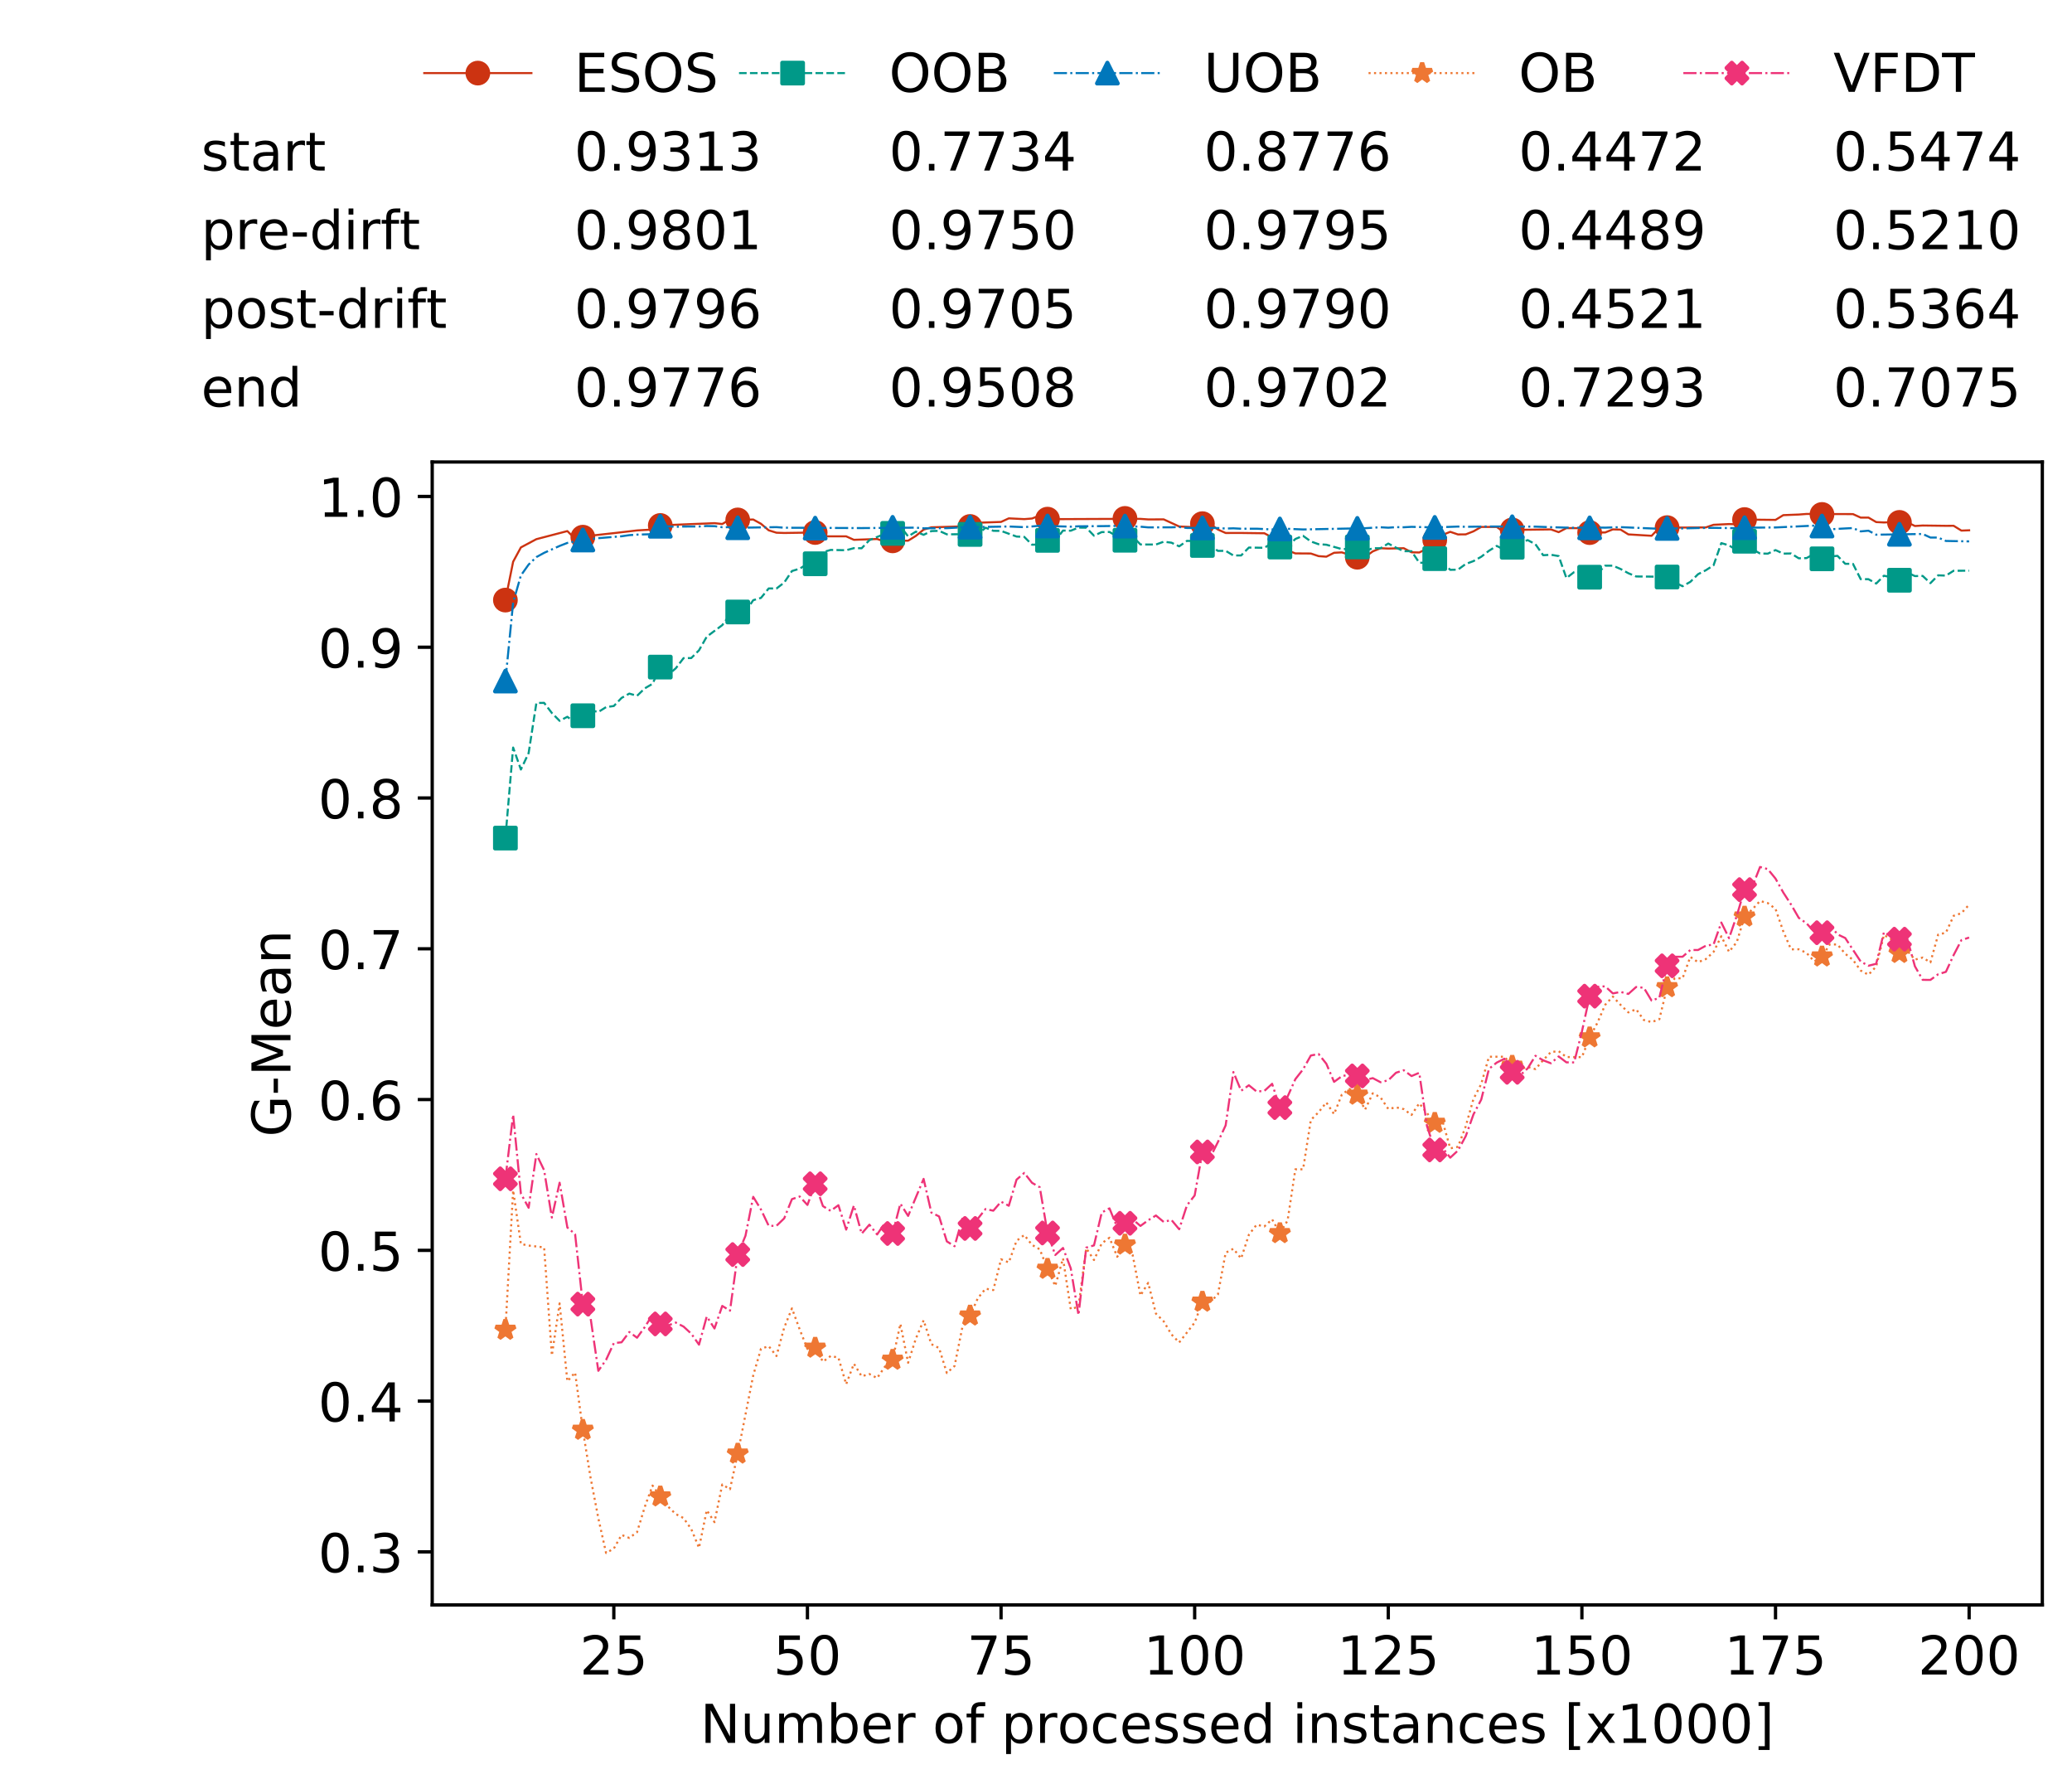 <?xml version="1.0" encoding="utf-8" standalone="no"?>
<!DOCTYPE svg PUBLIC "-//W3C//DTD SVG 1.1//EN"
  "http://www.w3.org/Graphics/SVG/1.1/DTD/svg11.dtd">
<!-- Created with matplotlib (https://matplotlib.org/) -->
<svg height="432.615pt" version="1.1" viewBox="0 0 502.65 432.615" width="502.65pt" xmlns="http://www.w3.org/2000/svg" xmlns:xlink="http://www.w3.org/1999/xlink">
 <defs>
  <style type="text/css">
*{stroke-linecap:butt;stroke-linejoin:round;white-space:pre;}
  </style>
 </defs>
 <g id="figure_1">
  <g id="patch_1">
   <path d="M 0 432.615 
L 502.65 432.615 
L 502.65 0 
L 0 0 
z
" style="fill:#ffffff;"/>
  </g>
  <g id="axes_1">
   <g id="patch_2">
    <path d="M 104.85 389.252 
L 495.45 389.252 
L 495.45 112.052 
L 104.85 112.052 
z
" style="fill:#ffffff;"/>
   </g>
   <g id="matplotlib.axis_1">
    <g id="xtick_1">
     <g id="line2d_1">
      <defs>
       <path d="M 0 0 
L 0 3.5 
" id="m6fb674db78" style="stroke:#000000;stroke-width:0.8;"/>
      </defs>
      <g>
       <use style="stroke:#000000;stroke-width:0.8;" x="148.908" xlink:href="#m6fb674db78" y="389.252"/>
      </g>
     </g>
     <g id="text_1">
      <!-- 25 -->
      <defs>
       <path d="M 19.188 8.297 
L 53.609 8.297 
L 53.609 0 
L 7.328 0 
L 7.328 8.297 
Q 12.938 14.109 22.625 23.891 
Q 32.328 33.688 34.812 36.531 
Q 39.547 41.844 41.422 45.531 
Q 43.312 49.219 43.312 52.781 
Q 43.312 58.594 39.234 62.25 
Q 35.156 65.922 28.609 65.922 
Q 23.969 65.922 18.812 64.312 
Q 13.672 62.703 7.812 59.422 
L 7.812 69.391 
Q 13.766 71.781 18.938 73 
Q 24.125 74.219 28.422 74.219 
Q 39.75 74.219 46.484 68.547 
Q 53.219 62.891 53.219 53.422 
Q 53.219 48.922 51.531 44.891 
Q 49.859 40.875 45.406 35.406 
Q 44.188 33.984 37.641 27.219 
Q 31.109 20.453 19.188 8.297 
z
" id="DejaVuSans-50"/>
       <path d="M 10.797 72.906 
L 49.516 72.906 
L 49.516 64.594 
L 19.828 64.594 
L 19.828 46.734 
Q 21.969 47.469 24.109 47.828 
Q 26.266 48.188 28.422 48.188 
Q 40.625 48.188 47.75 41.5 
Q 54.891 34.812 54.891 23.391 
Q 54.891 11.625 47.562 5.094 
Q 40.234 -1.422 26.906 -1.422 
Q 22.312 -1.422 17.547 -0.641 
Q 12.797 0.141 7.719 1.703 
L 7.719 11.625 
Q 12.109 9.234 16.797 8.062 
Q 21.484 6.891 26.703 6.891 
Q 35.156 6.891 40.078 11.328 
Q 45.016 15.766 45.016 23.391 
Q 45.016 31 40.078 35.438 
Q 35.156 39.891 26.703 39.891 
Q 22.75 39.891 18.812 39.016 
Q 14.891 38.141 10.797 36.281 
z
" id="DejaVuSans-53"/>
      </defs>
      <g transform="translate(140.636 406.13)scale(0.13 -0.13)">
       <use xlink:href="#DejaVuSans-50"/>
       <use x="63.623" xlink:href="#DejaVuSans-53"/>
      </g>
     </g>
    </g>
    <g id="xtick_2">
     <g id="line2d_2">
      <g>
       <use style="stroke:#000000;stroke-width:0.8;" x="195.877" xlink:href="#m6fb674db78" y="389.252"/>
      </g>
     </g>
     <g id="text_2">
      <!-- 50 -->
      <defs>
       <path d="M 31.781 66.406 
Q 24.172 66.406 20.328 58.906 
Q 16.5 51.422 16.5 36.375 
Q 16.5 21.391 20.328 13.891 
Q 24.172 6.391 31.781 6.391 
Q 39.453 6.391 43.281 13.891 
Q 47.125 21.391 47.125 36.375 
Q 47.125 51.422 43.281 58.906 
Q 39.453 66.406 31.781 66.406 
z
M 31.781 74.219 
Q 44.047 74.219 50.516 64.516 
Q 56.984 54.828 56.984 36.375 
Q 56.984 17.969 50.516 8.266 
Q 44.047 -1.422 31.781 -1.422 
Q 19.531 -1.422 13.062 8.266 
Q 6.594 17.969 6.594 36.375 
Q 6.594 54.828 13.062 64.516 
Q 19.531 74.219 31.781 74.219 
z
" id="DejaVuSans-48"/>
      </defs>
      <g transform="translate(187.606 406.13)scale(0.13 -0.13)">
       <use xlink:href="#DejaVuSans-53"/>
       <use x="63.623" xlink:href="#DejaVuSans-48"/>
      </g>
     </g>
    </g>
    <g id="xtick_3">
     <g id="line2d_3">
      <g>
       <use style="stroke:#000000;stroke-width:0.8;" x="242.847" xlink:href="#m6fb674db78" y="389.252"/>
      </g>
     </g>
     <g id="text_3">
      <!-- 75 -->
      <defs>
       <path d="M 8.203 72.906 
L 55.078 72.906 
L 55.078 68.703 
L 28.609 0 
L 18.312 0 
L 43.219 64.594 
L 8.203 64.594 
z
" id="DejaVuSans-55"/>
      </defs>
      <g transform="translate(234.576 406.13)scale(0.13 -0.13)">
       <use xlink:href="#DejaVuSans-55"/>
       <use x="63.623" xlink:href="#DejaVuSans-53"/>
      </g>
     </g>
    </g>
    <g id="xtick_4">
     <g id="line2d_4">
      <g>
       <use style="stroke:#000000;stroke-width:0.8;" x="289.817" xlink:href="#m6fb674db78" y="389.252"/>
      </g>
     </g>
     <g id="text_4">
      <!-- 100 -->
      <defs>
       <path d="M 12.406 8.297 
L 28.516 8.297 
L 28.516 63.922 
L 10.984 60.406 
L 10.984 69.391 
L 28.422 72.906 
L 38.281 72.906 
L 38.281 8.297 
L 54.391 8.297 
L 54.391 0 
L 12.406 0 
z
" id="DejaVuSans-49"/>
      </defs>
      <g transform="translate(277.41 406.13)scale(0.13 -0.13)">
       <use xlink:href="#DejaVuSans-49"/>
       <use x="63.623" xlink:href="#DejaVuSans-48"/>
       <use x="127.246" xlink:href="#DejaVuSans-48"/>
      </g>
     </g>
    </g>
    <g id="xtick_5">
     <g id="line2d_5">
      <g>
       <use style="stroke:#000000;stroke-width:0.8;" x="336.786" xlink:href="#m6fb674db78" y="389.252"/>
      </g>
     </g>
     <g id="text_5">
      <!-- 125 -->
      <g transform="translate(324.379 406.13)scale(0.13 -0.13)">
       <use xlink:href="#DejaVuSans-49"/>
       <use x="63.623" xlink:href="#DejaVuSans-50"/>
       <use x="127.246" xlink:href="#DejaVuSans-53"/>
      </g>
     </g>
    </g>
    <g id="xtick_6">
     <g id="line2d_6">
      <g>
       <use style="stroke:#000000;stroke-width:0.8;" x="383.756" xlink:href="#m6fb674db78" y="389.252"/>
      </g>
     </g>
     <g id="text_6">
      <!-- 150 -->
      <g transform="translate(371.349 406.13)scale(0.13 -0.13)">
       <use xlink:href="#DejaVuSans-49"/>
       <use x="63.623" xlink:href="#DejaVuSans-53"/>
       <use x="127.246" xlink:href="#DejaVuSans-48"/>
      </g>
     </g>
    </g>
    <g id="xtick_7">
     <g id="line2d_7">
      <g>
       <use style="stroke:#000000;stroke-width:0.8;" x="430.726" xlink:href="#m6fb674db78" y="389.252"/>
      </g>
     </g>
     <g id="text_7">
      <!-- 175 -->
      <g transform="translate(418.319 406.13)scale(0.13 -0.13)">
       <use xlink:href="#DejaVuSans-49"/>
       <use x="63.623" xlink:href="#DejaVuSans-55"/>
       <use x="127.246" xlink:href="#DejaVuSans-53"/>
      </g>
     </g>
    </g>
    <g id="xtick_8">
     <g id="line2d_8">
      <g>
       <use style="stroke:#000000;stroke-width:0.8;" x="477.695" xlink:href="#m6fb674db78" y="389.252"/>
      </g>
     </g>
     <g id="text_8">
      <!-- 200 -->
      <g transform="translate(465.289 406.13)scale(0.13 -0.13)">
       <use xlink:href="#DejaVuSans-50"/>
       <use x="63.623" xlink:href="#DejaVuSans-48"/>
       <use x="127.246" xlink:href="#DejaVuSans-48"/>
      </g>
     </g>
    </g>
    <g id="text_9">
     <!-- Number of processed instances [x1000] -->
     <defs>
      <path d="M 9.812 72.906 
L 23.094 72.906 
L 55.422 11.922 
L 55.422 72.906 
L 64.984 72.906 
L 64.984 0 
L 51.703 0 
L 19.391 60.984 
L 19.391 0 
L 9.812 0 
z
" id="DejaVuSans-78"/>
      <path d="M 8.5 21.578 
L 8.5 54.688 
L 17.484 54.688 
L 17.484 21.922 
Q 17.484 14.156 20.5 10.266 
Q 23.531 6.391 29.594 6.391 
Q 36.859 6.391 41.078 11.031 
Q 45.312 15.672 45.312 23.688 
L 45.312 54.688 
L 54.297 54.688 
L 54.297 0 
L 45.312 0 
L 45.312 8.406 
Q 42.047 3.422 37.719 1 
Q 33.406 -1.422 27.688 -1.422 
Q 18.266 -1.422 13.375 4.438 
Q 8.5 10.297 8.5 21.578 
z
M 31.109 56 
z
" id="DejaVuSans-117"/>
      <path d="M 52 44.188 
Q 55.375 50.25 60.062 53.125 
Q 64.75 56 71.094 56 
Q 79.641 56 84.281 50.016 
Q 88.922 44.047 88.922 33.016 
L 88.922 0 
L 79.891 0 
L 79.891 32.719 
Q 79.891 40.578 77.094 44.375 
Q 74.312 48.188 68.609 48.188 
Q 61.625 48.188 57.562 43.547 
Q 53.516 38.922 53.516 30.906 
L 53.516 0 
L 44.484 0 
L 44.484 32.719 
Q 44.484 40.625 41.703 44.406 
Q 38.922 48.188 33.109 48.188 
Q 26.219 48.188 22.156 43.531 
Q 18.109 38.875 18.109 30.906 
L 18.109 0 
L 9.078 0 
L 9.078 54.688 
L 18.109 54.688 
L 18.109 46.188 
Q 21.188 51.219 25.484 53.609 
Q 29.781 56 35.688 56 
Q 41.656 56 45.828 52.969 
Q 50 49.953 52 44.188 
z
" id="DejaVuSans-109"/>
      <path d="M 48.688 27.297 
Q 48.688 37.203 44.609 42.844 
Q 40.531 48.484 33.406 48.484 
Q 26.266 48.484 22.188 42.844 
Q 18.109 37.203 18.109 27.297 
Q 18.109 17.391 22.188 11.75 
Q 26.266 6.109 33.406 6.109 
Q 40.531 6.109 44.609 11.75 
Q 48.688 17.391 48.688 27.297 
z
M 18.109 46.391 
Q 20.953 51.266 25.266 53.625 
Q 29.594 56 35.594 56 
Q 45.562 56 51.781 48.094 
Q 58.016 40.188 58.016 27.297 
Q 58.016 14.406 51.781 6.484 
Q 45.562 -1.422 35.594 -1.422 
Q 29.594 -1.422 25.266 0.953 
Q 20.953 3.328 18.109 8.203 
L 18.109 0 
L 9.078 0 
L 9.078 75.984 
L 18.109 75.984 
z
" id="DejaVuSans-98"/>
      <path d="M 56.203 29.594 
L 56.203 25.203 
L 14.891 25.203 
Q 15.484 15.922 20.484 11.062 
Q 25.484 6.203 34.422 6.203 
Q 39.594 6.203 44.453 7.469 
Q 49.312 8.734 54.109 11.281 
L 54.109 2.781 
Q 49.266 0.734 44.188 -0.344 
Q 39.109 -1.422 33.891 -1.422 
Q 20.797 -1.422 13.156 6.188 
Q 5.516 13.812 5.516 26.812 
Q 5.516 40.234 12.766 48.109 
Q 20.016 56 32.328 56 
Q 43.359 56 49.781 48.891 
Q 56.203 41.797 56.203 29.594 
z
M 47.219 32.234 
Q 47.125 39.594 43.094 43.984 
Q 39.062 48.391 32.422 48.391 
Q 24.906 48.391 20.391 44.141 
Q 15.875 39.891 15.188 32.172 
z
" id="DejaVuSans-101"/>
      <path d="M 41.109 46.297 
Q 39.594 47.172 37.812 47.578 
Q 36.031 48 33.891 48 
Q 26.266 48 22.188 43.047 
Q 18.109 38.094 18.109 28.812 
L 18.109 0 
L 9.078 0 
L 9.078 54.688 
L 18.109 54.688 
L 18.109 46.188 
Q 20.953 51.172 25.484 53.578 
Q 30.031 56 36.531 56 
Q 37.453 56 38.578 55.875 
Q 39.703 55.766 41.062 55.516 
z
" id="DejaVuSans-114"/>
      <path id="DejaVuSans-32"/>
      <path d="M 30.609 48.391 
Q 23.391 48.391 19.188 42.75 
Q 14.984 37.109 14.984 27.297 
Q 14.984 17.484 19.156 11.844 
Q 23.344 6.203 30.609 6.203 
Q 37.797 6.203 41.984 11.859 
Q 46.188 17.531 46.188 27.297 
Q 46.188 37.016 41.984 42.703 
Q 37.797 48.391 30.609 48.391 
z
M 30.609 56 
Q 42.328 56 49.016 48.375 
Q 55.719 40.766 55.719 27.297 
Q 55.719 13.875 49.016 6.219 
Q 42.328 -1.422 30.609 -1.422 
Q 18.844 -1.422 12.172 6.219 
Q 5.516 13.875 5.516 27.297 
Q 5.516 40.766 12.172 48.375 
Q 18.844 56 30.609 56 
z
" id="DejaVuSans-111"/>
      <path d="M 37.109 75.984 
L 37.109 68.5 
L 28.516 68.5 
Q 23.688 68.5 21.797 66.547 
Q 19.922 64.594 19.922 59.516 
L 19.922 54.688 
L 34.719 54.688 
L 34.719 47.703 
L 19.922 47.703 
L 19.922 0 
L 10.891 0 
L 10.891 47.703 
L 2.297 47.703 
L 2.297 54.688 
L 10.891 54.688 
L 10.891 58.5 
Q 10.891 67.625 15.141 71.797 
Q 19.391 75.984 28.609 75.984 
z
" id="DejaVuSans-102"/>
      <path d="M 18.109 8.203 
L 18.109 -20.797 
L 9.078 -20.797 
L 9.078 54.688 
L 18.109 54.688 
L 18.109 46.391 
Q 20.953 51.266 25.266 53.625 
Q 29.594 56 35.594 56 
Q 45.562 56 51.781 48.094 
Q 58.016 40.188 58.016 27.297 
Q 58.016 14.406 51.781 6.484 
Q 45.562 -1.422 35.594 -1.422 
Q 29.594 -1.422 25.266 0.953 
Q 20.953 3.328 18.109 8.203 
z
M 48.688 27.297 
Q 48.688 37.203 44.609 42.844 
Q 40.531 48.484 33.406 48.484 
Q 26.266 48.484 22.188 42.844 
Q 18.109 37.203 18.109 27.297 
Q 18.109 17.391 22.188 11.75 
Q 26.266 6.109 33.406 6.109 
Q 40.531 6.109 44.609 11.75 
Q 48.688 17.391 48.688 27.297 
z
" id="DejaVuSans-112"/>
      <path d="M 48.781 52.594 
L 48.781 44.188 
Q 44.969 46.297 41.141 47.344 
Q 37.312 48.391 33.406 48.391 
Q 24.656 48.391 19.812 42.844 
Q 14.984 37.312 14.984 27.297 
Q 14.984 17.281 19.812 11.734 
Q 24.656 6.203 33.406 6.203 
Q 37.312 6.203 41.141 7.25 
Q 44.969 8.297 48.781 10.406 
L 48.781 2.094 
Q 45.016 0.344 40.984 -0.531 
Q 36.969 -1.422 32.422 -1.422 
Q 20.062 -1.422 12.781 6.344 
Q 5.516 14.109 5.516 27.297 
Q 5.516 40.672 12.859 48.328 
Q 20.219 56 33.016 56 
Q 37.156 56 41.109 55.141 
Q 45.062 54.297 48.781 52.594 
z
" id="DejaVuSans-99"/>
      <path d="M 44.281 53.078 
L 44.281 44.578 
Q 40.484 46.531 36.375 47.5 
Q 32.281 48.484 27.875 48.484 
Q 21.188 48.484 17.844 46.438 
Q 14.5 44.391 14.5 40.281 
Q 14.5 37.156 16.891 35.375 
Q 19.281 33.594 26.516 31.984 
L 29.594 31.297 
Q 39.156 29.25 43.188 25.516 
Q 47.219 21.781 47.219 15.094 
Q 47.219 7.469 41.188 3.016 
Q 35.156 -1.422 24.609 -1.422 
Q 20.219 -1.422 15.453 -0.562 
Q 10.688 0.297 5.422 2 
L 5.422 11.281 
Q 10.406 8.688 15.234 7.391 
Q 20.062 6.109 24.812 6.109 
Q 31.156 6.109 34.562 8.281 
Q 37.984 10.453 37.984 14.406 
Q 37.984 18.062 35.516 20.016 
Q 33.062 21.969 24.703 23.781 
L 21.578 24.516 
Q 13.234 26.266 9.516 29.906 
Q 5.812 33.547 5.812 39.891 
Q 5.812 47.609 11.281 51.797 
Q 16.75 56 26.812 56 
Q 31.781 56 36.172 55.266 
Q 40.578 54.547 44.281 53.078 
z
" id="DejaVuSans-115"/>
      <path d="M 45.406 46.391 
L 45.406 75.984 
L 54.391 75.984 
L 54.391 0 
L 45.406 0 
L 45.406 8.203 
Q 42.578 3.328 38.25 0.953 
Q 33.938 -1.422 27.875 -1.422 
Q 17.969 -1.422 11.734 6.484 
Q 5.516 14.406 5.516 27.297 
Q 5.516 40.188 11.734 48.094 
Q 17.969 56 27.875 56 
Q 33.938 56 38.25 53.625 
Q 42.578 51.266 45.406 46.391 
z
M 14.797 27.297 
Q 14.797 17.391 18.875 11.75 
Q 22.953 6.109 30.078 6.109 
Q 37.203 6.109 41.297 11.75 
Q 45.406 17.391 45.406 27.297 
Q 45.406 37.203 41.297 42.844 
Q 37.203 48.484 30.078 48.484 
Q 22.953 48.484 18.875 42.844 
Q 14.797 37.203 14.797 27.297 
z
" id="DejaVuSans-100"/>
      <path d="M 9.422 54.688 
L 18.406 54.688 
L 18.406 0 
L 9.422 0 
z
M 9.422 75.984 
L 18.406 75.984 
L 18.406 64.594 
L 9.422 64.594 
z
" id="DejaVuSans-105"/>
      <path d="M 54.891 33.016 
L 54.891 0 
L 45.906 0 
L 45.906 32.719 
Q 45.906 40.484 42.875 44.328 
Q 39.844 48.188 33.797 48.188 
Q 26.516 48.188 22.312 43.547 
Q 18.109 38.922 18.109 30.906 
L 18.109 0 
L 9.078 0 
L 9.078 54.688 
L 18.109 54.688 
L 18.109 46.188 
Q 21.344 51.125 25.703 53.562 
Q 30.078 56 35.797 56 
Q 45.219 56 50.047 50.172 
Q 54.891 44.344 54.891 33.016 
z
" id="DejaVuSans-110"/>
      <path d="M 18.312 70.219 
L 18.312 54.688 
L 36.812 54.688 
L 36.812 47.703 
L 18.312 47.703 
L 18.312 18.016 
Q 18.312 11.328 20.141 9.422 
Q 21.969 7.516 27.594 7.516 
L 36.812 7.516 
L 36.812 0 
L 27.594 0 
Q 17.188 0 13.234 3.875 
Q 9.281 7.766 9.281 18.016 
L 9.281 47.703 
L 2.688 47.703 
L 2.688 54.688 
L 9.281 54.688 
L 9.281 70.219 
z
" id="DejaVuSans-116"/>
      <path d="M 34.281 27.484 
Q 23.391 27.484 19.188 25 
Q 14.984 22.516 14.984 16.5 
Q 14.984 11.719 18.141 8.906 
Q 21.297 6.109 26.703 6.109 
Q 34.188 6.109 38.703 11.406 
Q 43.219 16.703 43.219 25.484 
L 43.219 27.484 
z
M 52.203 31.203 
L 52.203 0 
L 43.219 0 
L 43.219 8.297 
Q 40.141 3.328 35.547 0.953 
Q 30.953 -1.422 24.312 -1.422 
Q 15.922 -1.422 10.953 3.297 
Q 6 8.016 6 15.922 
Q 6 25.141 12.172 29.828 
Q 18.359 34.516 30.609 34.516 
L 43.219 34.516 
L 43.219 35.406 
Q 43.219 41.609 39.141 45 
Q 35.062 48.391 27.688 48.391 
Q 23 48.391 18.547 47.266 
Q 14.109 46.141 10.016 43.891 
L 10.016 52.203 
Q 14.938 54.109 19.578 55.047 
Q 24.219 56 28.609 56 
Q 40.484 56 46.344 49.844 
Q 52.203 43.703 52.203 31.203 
z
" id="DejaVuSans-97"/>
      <path d="M 8.594 75.984 
L 29.297 75.984 
L 29.297 69 
L 17.578 69 
L 17.578 -6.203 
L 29.297 -6.203 
L 29.297 -13.188 
L 8.594 -13.188 
z
" id="DejaVuSans-91"/>
      <path d="M 54.891 54.688 
L 35.109 28.078 
L 55.906 0 
L 45.312 0 
L 29.391 21.484 
L 13.484 0 
L 2.875 0 
L 24.125 28.609 
L 4.688 54.688 
L 15.281 54.688 
L 29.781 35.203 
L 44.281 54.688 
z
" id="DejaVuSans-120"/>
      <path d="M 30.422 75.984 
L 30.422 -13.188 
L 9.719 -13.188 
L 9.719 -6.203 
L 21.391 -6.203 
L 21.391 69 
L 9.719 69 
L 9.719 75.984 
z
" id="DejaVuSans-93"/>
     </defs>
     <g transform="translate(169.881 422.711)scale(0.13 -0.13)">
      <use xlink:href="#DejaVuSans-78"/>
      <use x="74.805" xlink:href="#DejaVuSans-117"/>
      <use x="138.184" xlink:href="#DejaVuSans-109"/>
      <use x="235.596" xlink:href="#DejaVuSans-98"/>
      <use x="299.072" xlink:href="#DejaVuSans-101"/>
      <use x="360.596" xlink:href="#DejaVuSans-114"/>
      <use x="401.709" xlink:href="#DejaVuSans-32"/>
      <use x="433.496" xlink:href="#DejaVuSans-111"/>
      <use x="494.678" xlink:href="#DejaVuSans-102"/>
      <use x="529.883" xlink:href="#DejaVuSans-32"/>
      <use x="561.67" xlink:href="#DejaVuSans-112"/>
      <use x="625.146" xlink:href="#DejaVuSans-114"/>
      <use x="666.229" xlink:href="#DejaVuSans-111"/>
      <use x="727.41" xlink:href="#DejaVuSans-99"/>
      <use x="782.391" xlink:href="#DejaVuSans-101"/>
      <use x="843.914" xlink:href="#DejaVuSans-115"/>
      <use x="896.014" xlink:href="#DejaVuSans-115"/>
      <use x="948.113" xlink:href="#DejaVuSans-101"/>
      <use x="1009.637" xlink:href="#DejaVuSans-100"/>
      <use x="1073.113" xlink:href="#DejaVuSans-32"/>
      <use x="1104.9" xlink:href="#DejaVuSans-105"/>
      <use x="1132.684" xlink:href="#DejaVuSans-110"/>
      <use x="1196.062" xlink:href="#DejaVuSans-115"/>
      <use x="1248.162" xlink:href="#DejaVuSans-116"/>
      <use x="1287.371" xlink:href="#DejaVuSans-97"/>
      <use x="1348.65" xlink:href="#DejaVuSans-110"/>
      <use x="1412.029" xlink:href="#DejaVuSans-99"/>
      <use x="1467.01" xlink:href="#DejaVuSans-101"/>
      <use x="1528.533" xlink:href="#DejaVuSans-115"/>
      <use x="1580.633" xlink:href="#DejaVuSans-32"/>
      <use x="1612.42" xlink:href="#DejaVuSans-91"/>
      <use x="1651.434" xlink:href="#DejaVuSans-120"/>
      <use x="1710.613" xlink:href="#DejaVuSans-49"/>
      <use x="1774.236" xlink:href="#DejaVuSans-48"/>
      <use x="1837.859" xlink:href="#DejaVuSans-48"/>
      <use x="1901.482" xlink:href="#DejaVuSans-48"/>
      <use x="1965.105" xlink:href="#DejaVuSans-93"/>
     </g>
    </g>
   </g>
   <g id="matplotlib.axis_2">
    <g id="ytick_1">
     <g id="line2d_9">
      <defs>
       <path d="M 0 0 
L -3.5 0 
" id="m6947b89908" style="stroke:#000000;stroke-width:0.8;"/>
      </defs>
      <g>
       <use style="stroke:#000000;stroke-width:0.8;" x="104.85" xlink:href="#m6947b89908" y="376.386"/>
      </g>
     </g>
     <g id="text_10">
      <!-- 0.3 -->
      <defs>
       <path d="M 10.688 12.406 
L 21 12.406 
L 21 0 
L 10.688 0 
z
" id="DejaVuSans-46"/>
       <path d="M 40.578 39.312 
Q 47.656 37.797 51.625 33 
Q 55.609 28.219 55.609 21.188 
Q 55.609 10.406 48.188 4.484 
Q 40.766 -1.422 27.094 -1.422 
Q 22.516 -1.422 17.656 -0.516 
Q 12.797 0.391 7.625 2.203 
L 7.625 11.719 
Q 11.719 9.328 16.594 8.109 
Q 21.484 6.891 26.812 6.891 
Q 36.078 6.891 40.938 10.547 
Q 45.797 14.203 45.797 21.188 
Q 45.797 27.641 41.281 31.266 
Q 36.766 34.906 28.719 34.906 
L 20.219 34.906 
L 20.219 43.016 
L 29.109 43.016 
Q 36.375 43.016 40.234 45.922 
Q 44.094 48.828 44.094 54.297 
Q 44.094 59.906 40.109 62.906 
Q 36.141 65.922 28.719 65.922 
Q 24.656 65.922 20.016 65.031 
Q 15.375 64.156 9.812 62.312 
L 9.812 71.094 
Q 15.438 72.656 20.344 73.438 
Q 25.25 74.219 29.594 74.219 
Q 40.828 74.219 47.359 69.109 
Q 53.906 64.016 53.906 55.328 
Q 53.906 49.266 50.438 45.094 
Q 46.969 40.922 40.578 39.312 
z
" id="DejaVuSans-51"/>
      </defs>
      <g transform="translate(77.176 381.325)scale(0.13 -0.13)">
       <use xlink:href="#DejaVuSans-48"/>
       <use x="63.623" xlink:href="#DejaVuSans-46"/>
       <use x="95.41" xlink:href="#DejaVuSans-51"/>
      </g>
     </g>
    </g>
    <g id="ytick_2">
     <g id="line2d_10">
      <g>
       <use style="stroke:#000000;stroke-width:0.8;" x="104.85" xlink:href="#m6947b89908" y="339.818"/>
      </g>
     </g>
     <g id="text_11">
      <!-- 0.4 -->
      <defs>
       <path d="M 37.797 64.312 
L 12.891 25.391 
L 37.797 25.391 
z
M 35.203 72.906 
L 47.609 72.906 
L 47.609 25.391 
L 58.016 25.391 
L 58.016 17.188 
L 47.609 17.188 
L 47.609 0 
L 37.797 0 
L 37.797 17.188 
L 4.891 17.188 
L 4.891 26.703 
z
" id="DejaVuSans-52"/>
      </defs>
      <g transform="translate(77.176 344.757)scale(0.13 -0.13)">
       <use xlink:href="#DejaVuSans-48"/>
       <use x="63.623" xlink:href="#DejaVuSans-46"/>
       <use x="95.41" xlink:href="#DejaVuSans-52"/>
      </g>
     </g>
    </g>
    <g id="ytick_3">
     <g id="line2d_11">
      <g>
       <use style="stroke:#000000;stroke-width:0.8;" x="104.85" xlink:href="#m6947b89908" y="303.249"/>
      </g>
     </g>
     <g id="text_12">
      <!-- 0.5 -->
      <g transform="translate(77.176 308.188)scale(0.13 -0.13)">
       <use xlink:href="#DejaVuSans-48"/>
       <use x="63.623" xlink:href="#DejaVuSans-46"/>
       <use x="95.41" xlink:href="#DejaVuSans-53"/>
      </g>
     </g>
    </g>
    <g id="ytick_4">
     <g id="line2d_12">
      <g>
       <use style="stroke:#000000;stroke-width:0.8;" x="104.85" xlink:href="#m6947b89908" y="266.681"/>
      </g>
     </g>
     <g id="text_13">
      <!-- 0.6 -->
      <defs>
       <path d="M 33.016 40.375 
Q 26.375 40.375 22.484 35.828 
Q 18.609 31.297 18.609 23.391 
Q 18.609 15.531 22.484 10.953 
Q 26.375 6.391 33.016 6.391 
Q 39.656 6.391 43.531 10.953 
Q 47.406 15.531 47.406 23.391 
Q 47.406 31.297 43.531 35.828 
Q 39.656 40.375 33.016 40.375 
z
M 52.594 71.297 
L 52.594 62.312 
Q 48.875 64.062 45.094 64.984 
Q 41.312 65.922 37.594 65.922 
Q 27.828 65.922 22.672 59.328 
Q 17.531 52.734 16.797 39.406 
Q 19.672 43.656 24.016 45.922 
Q 28.375 48.188 33.594 48.188 
Q 44.578 48.188 50.953 41.516 
Q 57.328 34.859 57.328 23.391 
Q 57.328 12.156 50.688 5.359 
Q 44.047 -1.422 33.016 -1.422 
Q 20.359 -1.422 13.672 8.266 
Q 6.984 17.969 6.984 36.375 
Q 6.984 53.656 15.188 63.938 
Q 23.391 74.219 37.203 74.219 
Q 40.922 74.219 44.703 73.484 
Q 48.484 72.75 52.594 71.297 
z
" id="DejaVuSans-54"/>
      </defs>
      <g transform="translate(77.176 271.62)scale(0.13 -0.13)">
       <use xlink:href="#DejaVuSans-48"/>
       <use x="63.623" xlink:href="#DejaVuSans-46"/>
       <use x="95.41" xlink:href="#DejaVuSans-54"/>
      </g>
     </g>
    </g>
    <g id="ytick_5">
     <g id="line2d_13">
      <g>
       <use style="stroke:#000000;stroke-width:0.8;" x="104.85" xlink:href="#m6947b89908" y="230.113"/>
      </g>
     </g>
     <g id="text_14">
      <!-- 0.7 -->
      <g transform="translate(77.176 235.052)scale(0.13 -0.13)">
       <use xlink:href="#DejaVuSans-48"/>
       <use x="63.623" xlink:href="#DejaVuSans-46"/>
       <use x="95.41" xlink:href="#DejaVuSans-55"/>
      </g>
     </g>
    </g>
    <g id="ytick_6">
     <g id="line2d_14">
      <g>
       <use style="stroke:#000000;stroke-width:0.8;" x="104.85" xlink:href="#m6947b89908" y="193.544"/>
      </g>
     </g>
     <g id="text_15">
      <!-- 0.8 -->
      <defs>
       <path d="M 31.781 34.625 
Q 24.75 34.625 20.719 30.859 
Q 16.703 27.094 16.703 20.516 
Q 16.703 13.922 20.719 10.156 
Q 24.75 6.391 31.781 6.391 
Q 38.812 6.391 42.859 10.172 
Q 46.922 13.969 46.922 20.516 
Q 46.922 27.094 42.891 30.859 
Q 38.875 34.625 31.781 34.625 
z
M 21.922 38.812 
Q 15.578 40.375 12.031 44.719 
Q 8.5 49.078 8.5 55.328 
Q 8.5 64.062 14.719 69.141 
Q 20.953 74.219 31.781 74.219 
Q 42.672 74.219 48.875 69.141 
Q 55.078 64.062 55.078 55.328 
Q 55.078 49.078 51.531 44.719 
Q 48 40.375 41.703 38.812 
Q 48.828 37.156 52.797 32.312 
Q 56.781 27.484 56.781 20.516 
Q 56.781 9.906 50.312 4.234 
Q 43.844 -1.422 31.781 -1.422 
Q 19.734 -1.422 13.25 4.234 
Q 6.781 9.906 6.781 20.516 
Q 6.781 27.484 10.781 32.312 
Q 14.797 37.156 21.922 38.812 
z
M 18.312 54.391 
Q 18.312 48.734 21.844 45.562 
Q 25.391 42.391 31.781 42.391 
Q 38.141 42.391 41.719 45.562 
Q 45.312 48.734 45.312 54.391 
Q 45.312 60.062 41.719 63.234 
Q 38.141 66.406 31.781 66.406 
Q 25.391 66.406 21.844 63.234 
Q 18.312 60.062 18.312 54.391 
z
" id="DejaVuSans-56"/>
      </defs>
      <g transform="translate(77.176 198.483)scale(0.13 -0.13)">
       <use xlink:href="#DejaVuSans-48"/>
       <use x="63.623" xlink:href="#DejaVuSans-46"/>
       <use x="95.41" xlink:href="#DejaVuSans-56"/>
      </g>
     </g>
    </g>
    <g id="ytick_7">
     <g id="line2d_15">
      <g>
       <use style="stroke:#000000;stroke-width:0.8;" x="104.85" xlink:href="#m6947b89908" y="156.976"/>
      </g>
     </g>
     <g id="text_16">
      <!-- 0.9 -->
      <defs>
       <path d="M 10.984 1.516 
L 10.984 10.5 
Q 14.703 8.734 18.5 7.812 
Q 22.312 6.891 25.984 6.891 
Q 35.75 6.891 40.891 13.453 
Q 46.047 20.016 46.781 33.406 
Q 43.953 29.203 39.594 26.953 
Q 35.25 24.703 29.984 24.703 
Q 19.047 24.703 12.672 31.312 
Q 6.297 37.938 6.297 49.422 
Q 6.297 60.641 12.938 67.422 
Q 19.578 74.219 30.609 74.219 
Q 43.266 74.219 49.922 64.516 
Q 56.594 54.828 56.594 36.375 
Q 56.594 19.141 48.406 8.859 
Q 40.234 -1.422 26.422 -1.422 
Q 22.703 -1.422 18.891 -0.688 
Q 15.094 0.047 10.984 1.516 
z
M 30.609 32.422 
Q 37.25 32.422 41.125 36.953 
Q 45.016 41.5 45.016 49.422 
Q 45.016 57.281 41.125 61.844 
Q 37.25 66.406 30.609 66.406 
Q 23.969 66.406 20.094 61.844 
Q 16.219 57.281 16.219 49.422 
Q 16.219 41.5 20.094 36.953 
Q 23.969 32.422 30.609 32.422 
z
" id="DejaVuSans-57"/>
      </defs>
      <g transform="translate(77.176 161.915)scale(0.13 -0.13)">
       <use xlink:href="#DejaVuSans-48"/>
       <use x="63.623" xlink:href="#DejaVuSans-46"/>
       <use x="95.41" xlink:href="#DejaVuSans-57"/>
      </g>
     </g>
    </g>
    <g id="ytick_8">
     <g id="line2d_16">
      <g>
       <use style="stroke:#000000;stroke-width:0.8;" x="104.85" xlink:href="#m6947b89908" y="120.408"/>
      </g>
     </g>
     <g id="text_17">
      <!-- 1.0 -->
      <g transform="translate(77.176 125.347)scale(0.13 -0.13)">
       <use xlink:href="#DejaVuSans-49"/>
       <use x="63.623" xlink:href="#DejaVuSans-46"/>
       <use x="95.41" xlink:href="#DejaVuSans-48"/>
      </g>
     </g>
    </g>
    <g id="text_18">
     <!-- G-Mean -->
     <defs>
      <path d="M 59.516 10.406 
L 59.516 29.984 
L 43.406 29.984 
L 43.406 38.094 
L 69.281 38.094 
L 69.281 6.781 
Q 63.578 2.734 56.688 0.656 
Q 49.812 -1.422 42 -1.422 
Q 24.906 -1.422 15.25 8.562 
Q 5.609 18.562 5.609 36.375 
Q 5.609 54.25 15.25 64.234 
Q 24.906 74.219 42 74.219 
Q 49.125 74.219 55.547 72.453 
Q 61.969 70.703 67.391 67.281 
L 67.391 56.781 
Q 61.922 61.422 55.766 63.766 
Q 49.609 66.109 42.828 66.109 
Q 29.438 66.109 22.719 58.641 
Q 16.016 51.172 16.016 36.375 
Q 16.016 21.625 22.719 14.156 
Q 29.438 6.688 42.828 6.688 
Q 48.047 6.688 52.141 7.594 
Q 56.25 8.5 59.516 10.406 
z
" id="DejaVuSans-71"/>
      <path d="M 4.891 31.391 
L 31.203 31.391 
L 31.203 23.391 
L 4.891 23.391 
z
" id="DejaVuSans-45"/>
      <path d="M 9.812 72.906 
L 24.516 72.906 
L 43.109 23.297 
L 61.812 72.906 
L 76.516 72.906 
L 76.516 0 
L 66.891 0 
L 66.891 64.016 
L 48.094 14.016 
L 38.188 14.016 
L 19.391 64.016 
L 19.391 0 
L 9.812 0 
z
" id="DejaVuSans-77"/>
     </defs>
     <g transform="translate(70.472 275.744)rotate(-90)scale(0.13 -0.13)">
      <use xlink:href="#DejaVuSans-71"/>
      <use x="77.49" xlink:href="#DejaVuSans-45"/>
      <use x="113.574" xlink:href="#DejaVuSans-77"/>
      <use x="199.854" xlink:href="#DejaVuSans-101"/>
      <use x="261.377" xlink:href="#DejaVuSans-97"/>
      <use x="322.656" xlink:href="#DejaVuSans-110"/>
     </g>
    </g>
   </g>
   <g id="line2d_17"/>
   <g id="line2d_18"/>
   <g id="line2d_19"/>
   <g id="line2d_20"/>
   <g id="line2d_21"/>
   <g id="line2d_22">
    <path clip-path="url(#p92ab9baa63)" d="M 122.605 145.539 
L 124.483 136.235 
L 126.362 132.768 
L 130.12 130.766 
L 137.635 128.804 
L 139.514 130.67 
L 143.271 129.925 
L 148.908 129.303 
L 154.544 128.646 
L 158.302 128.429 
L 160.18 127.442 
L 165.817 127.186 
L 171.453 126.965 
L 173.332 126.882 
L 175.211 127.089 
L 177.089 125.978 
L 178.968 126.1 
L 182.726 125.998 
L 184.605 127.033 
L 186.483 128.62 
L 188.362 129.2 
L 190.241 129.264 
L 197.756 129.149 
L 199.635 130.076 
L 205.271 130.078 
L 207.15 130.925 
L 212.786 130.725 
L 214.665 131.39 
L 216.544 131.176 
L 220.302 131.135 
L 222.18 129.977 
L 224.059 128.446 
L 225.938 127.892 
L 233.453 127.669 
L 235.332 127.688 
L 237.211 126.78 
L 242.847 126.584 
L 244.726 125.718 
L 248.483 125.905 
L 250.362 125.757 
L 252.241 125.034 
L 254.12 125.909 
L 257.877 125.904 
L 274.786 125.828 
L 276.665 125.847 
L 278.544 125.978 
L 282.302 125.966 
L 286.059 127.691 
L 289.817 127.853 
L 291.695 127.003 
L 293.574 127.077 
L 295.453 128.431 
L 297.332 129.268 
L 301.089 129.261 
L 306.726 129.336 
L 308.605 130.328 
L 310.483 132.371 
L 312.362 133.49 
L 314.241 134.219 
L 317.998 134.245 
L 319.877 134.881 
L 321.756 135.013 
L 323.635 134.067 
L 325.514 133.972 
L 329.271 135.15 
L 331.15 135.086 
L 333.029 133.73 
L 334.908 132.96 
L 336.786 133.046 
L 340.544 132.96 
L 342.423 133.95 
L 344.302 133.996 
L 346.18 133.088 
L 348.059 130.98 
L 349.938 129.738 
L 351.817 128.983 
L 353.695 129.621 
L 355.574 129.603 
L 357.453 128.864 
L 359.332 127.802 
L 363.089 127.793 
L 364.968 129.164 
L 366.847 128.524 
L 376.241 128.4 
L 378.12 129.066 
L 379.998 128.086 
L 383.756 128.094 
L 385.635 129.179 
L 389.392 129.142 
L 391.271 128.393 
L 393.15 128.45 
L 395.029 129.609 
L 400.665 129.948 
L 402.544 127.982 
L 413.817 127.92 
L 415.695 127.281 
L 419.453 127.104 
L 421.332 127.161 
L 423.211 126.01 
L 430.726 126.093 
L 432.605 124.943 
L 436.362 124.793 
L 438.241 124.652 
L 449.514 124.687 
L 451.392 125.538 
L 453.271 125.53 
L 455.15 126.62 
L 457.029 126.714 
L 458.908 126.64 
L 462.665 126.669 
L 464.544 127.57 
L 466.423 127.456 
L 472.059 127.53 
L 473.938 127.521 
L 475.817 128.689 
L 477.695 128.615 
L 477.695 128.615 
" style="fill:none;stroke:#cc3311;stroke-linecap:square;stroke-width:0.5;"/>
    <defs>
     <path d="M 0 2.5 
C 0.663 2.5 1.299 2.237 1.768 1.768 
C 2.237 1.299 2.5 0.663 2.5 0 
C 2.5 -0.663 2.237 -1.299 1.768 -1.768 
C 1.299 -2.237 0.663 -2.5 0 -2.5 
C -0.663 -2.5 -1.299 -2.237 -1.768 -1.768 
C -2.237 -1.299 -2.5 -0.663 -2.5 0 
C -2.5 0.663 -2.237 1.299 -1.768 1.768 
C -1.299 2.237 -0.663 2.5 0 2.5 
z
" id="m6021f8fe05" style="stroke:#cc3311;"/>
    </defs>
    <g clip-path="url(#p92ab9baa63)">
     <use style="fill:#cc3311;stroke:#cc3311;" x="122.605" xlink:href="#m6021f8fe05" y="145.539"/>
     <use style="fill:#cc3311;stroke:#cc3311;" x="141.392" xlink:href="#m6021f8fe05" y="130.28"/>
     <use style="fill:#cc3311;stroke:#cc3311;" x="160.18" xlink:href="#m6021f8fe05" y="127.442"/>
     <use style="fill:#cc3311;stroke:#cc3311;" x="178.968" xlink:href="#m6021f8fe05" y="126.1"/>
     <use style="fill:#cc3311;stroke:#cc3311;" x="197.756" xlink:href="#m6021f8fe05" y="129.149"/>
     <use style="fill:#cc3311;stroke:#cc3311;" x="216.544" xlink:href="#m6021f8fe05" y="131.176"/>
     <use style="fill:#cc3311;stroke:#cc3311;" x="235.332" xlink:href="#m6021f8fe05" y="127.688"/>
     <use style="fill:#cc3311;stroke:#cc3311;" x="254.12" xlink:href="#m6021f8fe05" y="125.909"/>
     <use style="fill:#cc3311;stroke:#cc3311;" x="272.908" xlink:href="#m6021f8fe05" y="125.734"/>
     <use style="fill:#cc3311;stroke:#cc3311;" x="291.695" xlink:href="#m6021f8fe05" y="127.003"/>
     <use style="fill:#cc3311;stroke:#cc3311;" x="310.483" xlink:href="#m6021f8fe05" y="132.371"/>
     <use style="fill:#cc3311;stroke:#cc3311;" x="329.271" xlink:href="#m6021f8fe05" y="135.15"/>
     <use style="fill:#cc3311;stroke:#cc3311;" x="348.059" xlink:href="#m6021f8fe05" y="130.98"/>
     <use style="fill:#cc3311;stroke:#cc3311;" x="366.847" xlink:href="#m6021f8fe05" y="128.524"/>
     <use style="fill:#cc3311;stroke:#cc3311;" x="385.635" xlink:href="#m6021f8fe05" y="129.179"/>
     <use style="fill:#cc3311;stroke:#cc3311;" x="404.423" xlink:href="#m6021f8fe05" y="127.965"/>
     <use style="fill:#cc3311;stroke:#cc3311;" x="423.211" xlink:href="#m6021f8fe05" y="126.01"/>
     <use style="fill:#cc3311;stroke:#cc3311;" x="441.998" xlink:href="#m6021f8fe05" y="124.771"/>
     <use style="fill:#cc3311;stroke:#cc3311;" x="460.786" xlink:href="#m6021f8fe05" y="126.697"/>
    </g>
   </g>
   <g id="line2d_23"/>
   <g id="line2d_24"/>
   <g id="line2d_25"/>
   <g id="line2d_26"/>
   <g id="line2d_27">
    <path clip-path="url(#p92ab9baa63)" d="M 122.605 203.263 
L 124.483 181.304 
L 126.362 186.632 
L 128.241 182.643 
L 130.12 170.492 
L 131.998 170.469 
L 133.877 172.925 
L 135.756 174.824 
L 137.635 173.845 
L 139.514 175.272 
L 141.392 173.595 
L 143.271 172.28 
L 145.15 172.681 
L 147.029 171.501 
L 148.908 171.231 
L 150.786 169.271 
L 152.665 168.221 
L 154.544 168.754 
L 156.423 166.947 
L 158.302 165.844 
L 160.18 161.794 
L 162.059 163.713 
L 163.938 162.085 
L 165.817 159.627 
L 167.695 159.599 
L 169.574 157.718 
L 171.453 154.411 
L 175.211 151.618 
L 177.089 149.091 
L 178.968 148.429 
L 180.847 148.355 
L 182.726 145.565 
L 184.605 145.011 
L 186.483 142.714 
L 188.362 142.74 
L 190.241 141.291 
L 192.12 138.494 
L 193.998 137.923 
L 195.877 136.773 
L 197.756 136.736 
L 199.635 133.914 
L 201.514 133.375 
L 205.271 133.45 
L 207.15 132.944 
L 209.029 132.972 
L 210.908 131.003 
L 214.665 129.463 
L 216.544 129.364 
L 218.423 127.632 
L 220.302 130.105 
L 222.18 128.937 
L 224.059 129.715 
L 225.938 128.807 
L 227.817 128.743 
L 229.695 129.591 
L 233.453 129.562 
L 237.211 129.592 
L 239.089 127.988 
L 240.968 128.737 
L 242.847 128.765 
L 246.605 130.13 
L 248.483 130.222 
L 250.362 132.11 
L 252.241 132.063 
L 254.12 131.058 
L 255.998 131.115 
L 257.877 128.679 
L 259.756 128.716 
L 261.635 127.957 
L 263.514 127.985 
L 265.392 129.927 
L 267.271 129.052 
L 269.15 129.015 
L 271.029 130.129 
L 272.908 131.027 
L 274.786 130.13 
L 276.665 132.052 
L 280.423 132.069 
L 282.302 131.382 
L 284.18 131.62 
L 286.059 132.508 
L 287.938 131.184 
L 289.817 131.212 
L 291.695 132.29 
L 293.574 132.27 
L 295.453 133.61 
L 297.332 133.592 
L 299.211 134.725 
L 301.089 134.717 
L 302.968 132.802 
L 306.726 132.857 
L 308.605 131.697 
L 310.483 132.669 
L 312.362 132.641 
L 314.241 130.719 
L 316.12 129.962 
L 317.998 131.318 
L 319.877 131.988 
L 321.756 132.112 
L 325.514 133.171 
L 327.392 133.134 
L 329.271 132.654 
L 331.15 133.633 
L 333.029 132.961 
L 334.908 132.961 
L 336.786 131.829 
L 338.665 132.824 
L 340.544 133.681 
L 342.423 133.681 
L 344.302 136.485 
L 346.18 136.476 
L 348.059 135.487 
L 349.938 136.307 
L 351.817 138.204 
L 353.695 138.158 
L 355.574 136.783 
L 357.453 136.086 
L 359.332 135.036 
L 361.211 133.584 
L 363.089 132.405 
L 364.968 133.341 
L 366.847 132.725 
L 368.726 131.7 
L 370.605 130.994 
L 372.483 131.991 
L 374.362 134.663 
L 376.241 134.548 
L 378.12 134.868 
L 379.998 140.204 
L 381.877 138.742 
L 383.756 138.751 
L 385.635 139.993 
L 387.514 139.126 
L 389.392 137.201 
L 391.271 137.192 
L 393.15 138.002 
L 395.029 139.026 
L 396.908 139.811 
L 400.665 139.848 
L 404.423 139.946 
L 406.302 141.256 
L 408.18 142.182 
L 410.059 141.12 
L 411.938 139.26 
L 413.817 138.306 
L 415.695 137.101 
L 417.574 131.718 
L 419.453 132.274 
L 421.332 133.468 
L 423.211 131.273 
L 425.089 133.198 
L 426.968 134.241 
L 428.847 134.278 
L 430.726 133.413 
L 432.605 134.27 
L 434.483 134.234 
L 436.362 135.403 
L 438.241 135.357 
L 440.12 134.331 
L 441.998 135.536 
L 443.877 134.994 
L 445.756 134.808 
L 447.635 136.736 
L 449.514 136.754 
L 451.392 140.467 
L 453.271 140.476 
L 455.15 141.53 
L 457.029 139.632 
L 458.908 140.018 
L 460.786 140.725 
L 462.665 138.845 
L 464.544 139.72 
L 466.423 139.682 
L 468.302 141.432 
L 470.18 139.533 
L 472.059 139.605 
L 473.938 138.426 
L 477.695 138.417 
L 477.695 138.417 
" style="fill:none;stroke:#009988;stroke-dasharray:1.85,0.8;stroke-dashoffset:0;stroke-width:0.5;"/>
    <defs>
     <path d="M -2.5 2.5 
L 2.5 2.5 
L 2.5 -2.5 
L -2.5 -2.5 
z
" id="m50289b8dc7" style="stroke:#009988;stroke-linejoin:miter;"/>
    </defs>
    <g clip-path="url(#p92ab9baa63)">
     <use style="fill:#009988;stroke:#009988;stroke-linejoin:miter;" x="122.605" xlink:href="#m50289b8dc7" y="203.263"/>
     <use style="fill:#009988;stroke:#009988;stroke-linejoin:miter;" x="141.392" xlink:href="#m50289b8dc7" y="173.595"/>
     <use style="fill:#009988;stroke:#009988;stroke-linejoin:miter;" x="160.18" xlink:href="#m50289b8dc7" y="161.794"/>
     <use style="fill:#009988;stroke:#009988;stroke-linejoin:miter;" x="178.968" xlink:href="#m50289b8dc7" y="148.429"/>
     <use style="fill:#009988;stroke:#009988;stroke-linejoin:miter;" x="197.756" xlink:href="#m50289b8dc7" y="136.736"/>
     <use style="fill:#009988;stroke:#009988;stroke-linejoin:miter;" x="216.544" xlink:href="#m50289b8dc7" y="129.364"/>
     <use style="fill:#009988;stroke:#009988;stroke-linejoin:miter;" x="235.332" xlink:href="#m50289b8dc7" y="129.618"/>
     <use style="fill:#009988;stroke:#009988;stroke-linejoin:miter;" x="254.12" xlink:href="#m50289b8dc7" y="131.058"/>
     <use style="fill:#009988;stroke:#009988;stroke-linejoin:miter;" x="272.908" xlink:href="#m50289b8dc7" y="131.027"/>
     <use style="fill:#009988;stroke:#009988;stroke-linejoin:miter;" x="291.695" xlink:href="#m50289b8dc7" y="132.29"/>
     <use style="fill:#009988;stroke:#009988;stroke-linejoin:miter;" x="310.483" xlink:href="#m50289b8dc7" y="132.669"/>
     <use style="fill:#009988;stroke:#009988;stroke-linejoin:miter;" x="329.271" xlink:href="#m50289b8dc7" y="132.654"/>
     <use style="fill:#009988;stroke:#009988;stroke-linejoin:miter;" x="348.059" xlink:href="#m50289b8dc7" y="135.487"/>
     <use style="fill:#009988;stroke:#009988;stroke-linejoin:miter;" x="366.847" xlink:href="#m50289b8dc7" y="132.725"/>
     <use style="fill:#009988;stroke:#009988;stroke-linejoin:miter;" x="385.635" xlink:href="#m50289b8dc7" y="139.993"/>
     <use style="fill:#009988;stroke:#009988;stroke-linejoin:miter;" x="404.423" xlink:href="#m50289b8dc7" y="139.946"/>
     <use style="fill:#009988;stroke:#009988;stroke-linejoin:miter;" x="423.211" xlink:href="#m50289b8dc7" y="131.273"/>
     <use style="fill:#009988;stroke:#009988;stroke-linejoin:miter;" x="441.998" xlink:href="#m50289b8dc7" y="135.536"/>
     <use style="fill:#009988;stroke:#009988;stroke-linejoin:miter;" x="460.786" xlink:href="#m50289b8dc7" y="140.725"/>
    </g>
   </g>
   <g id="line2d_28"/>
   <g id="line2d_29"/>
   <g id="line2d_30"/>
   <g id="line2d_31"/>
   <g id="line2d_32">
    <path clip-path="url(#p92ab9baa63)" d="M 122.605 165.184 
L 124.483 146.151 
L 126.362 139.568 
L 128.241 136.923 
L 130.12 135.109 
L 131.998 134.083 
L 135.756 132.408 
L 137.635 131.676 
L 141.392 130.967 
L 145.15 130.522 
L 150.786 130.064 
L 152.665 129.792 
L 154.544 129.664 
L 158.302 129.552 
L 160.18 127.64 
L 162.059 127.648 
L 163.938 127.769 
L 165.817 127.701 
L 169.574 127.687 
L 171.453 127.576 
L 173.332 127.614 
L 175.211 127.87 
L 177.089 127.861 
L 178.968 128.002 
L 188.362 127.848 
L 190.241 127.987 
L 209.029 128.078 
L 222.18 127.971 
L 224.059 128.133 
L 229.695 128.096 
L 233.453 127.889 
L 244.726 127.692 
L 248.483 127.853 
L 252.241 127.511 
L 259.756 127.74 
L 261.635 127.643 
L 267.271 127.604 
L 271.029 127.549 
L 276.665 127.739 
L 278.544 127.908 
L 284.18 127.894 
L 286.059 127.82 
L 287.938 128.049 
L 291.695 128.05 
L 295.453 128.066 
L 297.332 128.192 
L 299.211 128.136 
L 301.089 128.234 
L 304.847 128.225 
L 308.605 128.413 
L 312.362 128.252 
L 316.12 128.413 
L 331.15 128.107 
L 334.908 127.878 
L 336.786 127.984 
L 338.665 127.85 
L 340.544 127.878 
L 342.423 127.775 
L 348.059 127.916 
L 353.695 127.709 
L 355.574 127.766 
L 361.211 127.687 
L 372.483 127.727 
L 376.241 127.859 
L 381.877 128.019 
L 383.756 127.962 
L 385.635 128.027 
L 387.514 127.943 
L 389.392 127.972 
L 393.15 127.85 
L 402.544 128.248 
L 404.423 128.157 
L 408.18 128.159 
L 411.938 128.063 
L 415.695 128.022 
L 421.332 128.099 
L 423.211 127.985 
L 430.726 127.927 
L 440.12 127.481 
L 441.998 127.582 
L 443.877 128.371 
L 447.635 128.166 
L 449.514 128.072 
L 451.392 128.879 
L 453.271 128.713 
L 455.15 129.684 
L 466.423 129.507 
L 468.302 130.37 
L 470.18 130.38 
L 472.059 131.199 
L 477.695 131.305 
L 477.695 131.305 
" style="fill:none;stroke:#0077bb;stroke-dasharray:3.2,0.8,0.5,0.8;stroke-dashoffset:0;stroke-width:0.5;"/>
    <defs>
     <path d="M 0 -2.5 
L -2.5 2.5 
L 2.5 2.5 
z
" id="m21e2cc3826" style="stroke:#0077bb;stroke-linejoin:miter;"/>
    </defs>
    <g clip-path="url(#p92ab9baa63)">
     <use style="fill:#0077bb;stroke:#0077bb;stroke-linejoin:miter;" x="122.605" xlink:href="#m21e2cc3826" y="165.184"/>
     <use style="fill:#0077bb;stroke:#0077bb;stroke-linejoin:miter;" x="141.392" xlink:href="#m21e2cc3826" y="130.967"/>
     <use style="fill:#0077bb;stroke:#0077bb;stroke-linejoin:miter;" x="160.18" xlink:href="#m21e2cc3826" y="127.64"/>
     <use style="fill:#0077bb;stroke:#0077bb;stroke-linejoin:miter;" x="178.968" xlink:href="#m21e2cc3826" y="128.002"/>
     <use style="fill:#0077bb;stroke:#0077bb;stroke-linejoin:miter;" x="197.756" xlink:href="#m21e2cc3826" y="128.096"/>
     <use style="fill:#0077bb;stroke:#0077bb;stroke-linejoin:miter;" x="216.544" xlink:href="#m21e2cc3826" y="127.9"/>
     <use style="fill:#0077bb;stroke:#0077bb;stroke-linejoin:miter;" x="235.332" xlink:href="#m21e2cc3826" y="127.851"/>
     <use style="fill:#0077bb;stroke:#0077bb;stroke-linejoin:miter;" x="254.12" xlink:href="#m21e2cc3826" y="127.584"/>
     <use style="fill:#0077bb;stroke:#0077bb;stroke-linejoin:miter;" x="272.908" xlink:href="#m21e2cc3826" y="127.597"/>
     <use style="fill:#0077bb;stroke:#0077bb;stroke-linejoin:miter;" x="291.695" xlink:href="#m21e2cc3826" y="128.05"/>
     <use style="fill:#0077bb;stroke:#0077bb;stroke-linejoin:miter;" x="310.483" xlink:href="#m21e2cc3826" y="128.291"/>
     <use style="fill:#0077bb;stroke:#0077bb;stroke-linejoin:miter;" x="329.271" xlink:href="#m21e2cc3826" y="128.153"/>
     <use style="fill:#0077bb;stroke:#0077bb;stroke-linejoin:miter;" x="348.059" xlink:href="#m21e2cc3826" y="127.916"/>
     <use style="fill:#0077bb;stroke:#0077bb;stroke-linejoin:miter;" x="366.847" xlink:href="#m21e2cc3826" y="127.758"/>
     <use style="fill:#0077bb;stroke:#0077bb;stroke-linejoin:miter;" x="385.635" xlink:href="#m21e2cc3826" y="128.027"/>
     <use style="fill:#0077bb;stroke:#0077bb;stroke-linejoin:miter;" x="404.423" xlink:href="#m21e2cc3826" y="128.157"/>
     <use style="fill:#0077bb;stroke:#0077bb;stroke-linejoin:miter;" x="423.211" xlink:href="#m21e2cc3826" y="127.985"/>
     <use style="fill:#0077bb;stroke:#0077bb;stroke-linejoin:miter;" x="441.998" xlink:href="#m21e2cc3826" y="127.582"/>
     <use style="fill:#0077bb;stroke:#0077bb;stroke-linejoin:miter;" x="460.786" xlink:href="#m21e2cc3826" y="129.586"/>
    </g>
   </g>
   <g id="line2d_33"/>
   <g id="line2d_34"/>
   <g id="line2d_35"/>
   <g id="line2d_36"/>
   <g id="line2d_37">
    <path clip-path="url(#p92ab9baa63)" d="M 122.605 322.553 
L 124.483 288.683 
L 126.362 301.704 
L 128.241 302.09 
L 131.998 302.538 
L 133.877 328.76 
L 135.756 316.12 
L 137.635 335.006 
L 139.514 332.876 
L 141.392 346.805 
L 143.271 358.412 
L 145.15 368.233 
L 147.029 376.652 
L 148.908 375.586 
L 150.786 372.271 
L 152.665 373.001 
L 154.544 371.605 
L 156.423 365.458 
L 158.302 360.298 
L 160.18 362.965 
L 162.059 365.387 
L 163.938 367.216 
L 165.817 368.181 
L 167.695 370.849 
L 169.574 375.411 
L 171.453 366.269 
L 173.332 369.177 
L 175.211 360.035 
L 177.089 361.19 
L 178.968 352.575 
L 182.726 333.589 
L 184.605 327.128 
L 186.483 326.488 
L 188.362 328.883 
L 190.241 321.985 
L 192.12 317.331 
L 193.998 322.434 
L 195.877 327.164 
L 197.756 326.892 
L 199.635 330.258 
L 201.514 328.882 
L 203.392 329.263 
L 205.271 335.727 
L 207.15 330.75 
L 209.029 333.797 
L 210.908 333.255 
L 212.786 334.221 
L 214.665 331.469 
L 216.544 329.814 
L 218.423 321.074 
L 220.302 330.516 
L 222.18 324.656 
L 224.059 320.228 
L 225.938 326.009 
L 227.817 326.954 
L 229.695 333.005 
L 231.574 331.289 
L 233.453 321.931 
L 235.332 319.094 
L 237.211 314.861 
L 239.089 312.552 
L 240.968 312.884 
L 242.847 305.419 
L 244.726 306.184 
L 246.605 300.945 
L 248.483 299.532 
L 250.362 301.93 
L 252.241 303.004 
L 254.12 307.76 
L 255.998 311.882 
L 257.877 305.205 
L 259.756 317.526 
L 261.635 316.902 
L 263.514 302.746 
L 265.392 305.595 
L 267.271 301.564 
L 269.15 300.192 
L 271.029 304.814 
L 272.908 301.876 
L 274.786 304.432 
L 276.665 314.205 
L 278.544 311.135 
L 280.423 318.599 
L 282.302 320.472 
L 284.18 323.637 
L 286.059 325.592 
L 289.817 320.772 
L 291.695 315.734 
L 293.574 315.756 
L 295.453 313.972 
L 297.332 303.83 
L 299.211 302.865 
L 301.089 305.218 
L 302.968 299.459 
L 304.847 297.033 
L 306.726 297.453 
L 308.605 295.727 
L 310.483 299.109 
L 312.362 296.011 
L 314.241 283.602 
L 316.12 283.591 
L 317.998 271.627 
L 319.877 269.754 
L 321.756 267.377 
L 323.635 270.22 
L 325.514 265.469 
L 327.392 264.104 
L 329.271 265.526 
L 331.15 269.117 
L 333.029 265.161 
L 334.908 266.161 
L 336.786 268.958 
L 338.665 268.571 
L 340.544 269.004 
L 342.423 270.417 
L 344.302 267.582 
L 348.059 272.353 
L 349.938 271.89 
L 351.817 278.517 
L 353.695 278.136 
L 355.574 273.172 
L 357.453 266.518 
L 359.332 262.915 
L 361.211 256.286 
L 364.968 256.292 
L 366.847 258.51 
L 368.726 259.288 
L 370.605 258.774 
L 372.483 259.297 
L 374.362 257.12 
L 376.241 255.154 
L 378.12 254.945 
L 379.998 256.373 
L 383.756 256.386 
L 385.635 251.627 
L 387.514 248.071 
L 389.392 243.711 
L 391.271 241.709 
L 393.15 243.73 
L 395.029 245.539 
L 396.908 244.774 
L 398.786 247.384 
L 400.665 247.897 
L 402.544 247.204 
L 404.423 239.463 
L 406.302 237.266 
L 408.18 237.273 
L 410.059 232.077 
L 411.938 233.371 
L 413.817 232.613 
L 415.695 230.873 
L 417.574 227.073 
L 419.453 230.85 
L 421.332 228.478 
L 423.211 222.328 
L 425.089 220.561 
L 426.968 218.52 
L 428.847 219.027 
L 430.726 220.43 
L 432.605 225.881 
L 434.483 230.244 
L 436.362 230.238 
L 438.241 231.101 
L 440.12 233.17 
L 441.998 232.012 
L 443.877 229.068 
L 445.756 229.068 
L 447.635 231.324 
L 449.514 232.795 
L 451.392 235.394 
L 453.271 236.407 
L 455.15 234.407 
L 457.029 226.757 
L 458.908 227.877 
L 460.786 231.151 
L 462.665 230.578 
L 464.544 232.746 
L 466.423 232.239 
L 468.302 233.422 
L 470.18 226.678 
L 472.059 226.208 
L 473.938 222.115 
L 475.817 221.478 
L 477.695 219.402 
L 477.695 219.402 
" style="fill:none;stroke:#ee7733;stroke-dasharray:0.5,0.825;stroke-dashoffset:0;stroke-width:0.5;"/>
    <defs>
     <path d="M 0 -2.5 
L -0.561 -0.773 
L -2.378 -0.773 
L -0.908 0.295 
L -1.469 2.023 
L -0 0.955 
L 1.469 2.023 
L 0.908 0.295 
L 2.378 -0.773 
L 0.561 -0.773 
z
" id="m56bab34098" style="stroke:#ee7733;stroke-linejoin:bevel;"/>
    </defs>
    <g clip-path="url(#p92ab9baa63)">
     <use style="fill:#ee7733;stroke:#ee7733;stroke-linejoin:bevel;" x="122.605" xlink:href="#m56bab34098" y="322.553"/>
     <use style="fill:#ee7733;stroke:#ee7733;stroke-linejoin:bevel;" x="141.392" xlink:href="#m56bab34098" y="346.805"/>
     <use style="fill:#ee7733;stroke:#ee7733;stroke-linejoin:bevel;" x="160.18" xlink:href="#m56bab34098" y="362.965"/>
     <use style="fill:#ee7733;stroke:#ee7733;stroke-linejoin:bevel;" x="178.968" xlink:href="#m56bab34098" y="352.575"/>
     <use style="fill:#ee7733;stroke:#ee7733;stroke-linejoin:bevel;" x="197.756" xlink:href="#m56bab34098" y="326.892"/>
     <use style="fill:#ee7733;stroke:#ee7733;stroke-linejoin:bevel;" x="216.544" xlink:href="#m56bab34098" y="329.814"/>
     <use style="fill:#ee7733;stroke:#ee7733;stroke-linejoin:bevel;" x="235.332" xlink:href="#m56bab34098" y="319.094"/>
     <use style="fill:#ee7733;stroke:#ee7733;stroke-linejoin:bevel;" x="254.12" xlink:href="#m56bab34098" y="307.76"/>
     <use style="fill:#ee7733;stroke:#ee7733;stroke-linejoin:bevel;" x="272.908" xlink:href="#m56bab34098" y="301.876"/>
     <use style="fill:#ee7733;stroke:#ee7733;stroke-linejoin:bevel;" x="291.695" xlink:href="#m56bab34098" y="315.734"/>
     <use style="fill:#ee7733;stroke:#ee7733;stroke-linejoin:bevel;" x="310.483" xlink:href="#m56bab34098" y="299.109"/>
     <use style="fill:#ee7733;stroke:#ee7733;stroke-linejoin:bevel;" x="329.271" xlink:href="#m56bab34098" y="265.526"/>
     <use style="fill:#ee7733;stroke:#ee7733;stroke-linejoin:bevel;" x="348.059" xlink:href="#m56bab34098" y="272.353"/>
     <use style="fill:#ee7733;stroke:#ee7733;stroke-linejoin:bevel;" x="366.847" xlink:href="#m56bab34098" y="258.51"/>
     <use style="fill:#ee7733;stroke:#ee7733;stroke-linejoin:bevel;" x="385.635" xlink:href="#m56bab34098" y="251.627"/>
     <use style="fill:#ee7733;stroke:#ee7733;stroke-linejoin:bevel;" x="404.423" xlink:href="#m56bab34098" y="239.463"/>
     <use style="fill:#ee7733;stroke:#ee7733;stroke-linejoin:bevel;" x="423.211" xlink:href="#m56bab34098" y="222.328"/>
     <use style="fill:#ee7733;stroke:#ee7733;stroke-linejoin:bevel;" x="441.998" xlink:href="#m56bab34098" y="232.012"/>
     <use style="fill:#ee7733;stroke:#ee7733;stroke-linejoin:bevel;" x="460.786" xlink:href="#m56bab34098" y="231.151"/>
    </g>
   </g>
   <g id="line2d_38"/>
   <g id="line2d_39"/>
   <g id="line2d_40"/>
   <g id="line2d_41"/>
   <g id="line2d_42">
    <path clip-path="url(#p92ab9baa63)" d="M 122.605 285.899 
L 124.483 270.356 
L 126.362 289.486 
L 128.241 292.927 
L 130.12 279.896 
L 131.998 283.819 
L 133.877 295.302 
L 135.756 286.844 
L 137.635 297.714 
L 139.514 299.313 
L 141.392 316.293 
L 143.271 319.669 
L 145.15 332.47 
L 147.029 329.809 
L 148.908 325.752 
L 150.786 325.552 
L 152.665 323.064 
L 154.544 324.446 
L 156.423 321.853 
L 158.302 318.879 
L 160.18 321.097 
L 162.059 321.464 
L 163.938 320.771 
L 165.817 321.736 
L 167.695 323.46 
L 169.574 326.129 
L 171.453 319.295 
L 173.332 322.203 
L 175.211 316.728 
L 177.089 317.886 
L 178.968 304.272 
L 180.847 299.716 
L 182.726 290.274 
L 184.605 293.357 
L 186.483 297.303 
L 188.362 297.307 
L 190.241 295.492 
L 192.12 290.835 
L 193.998 290.195 
L 195.877 292.243 
L 197.756 287.107 
L 199.635 292.524 
L 201.514 293.678 
L 203.392 292.306 
L 205.271 298.222 
L 207.15 292.365 
L 209.029 299.2 
L 210.908 297.025 
L 212.786 299.394 
L 214.665 296.643 
L 216.544 299.166 
L 218.423 291.92 
L 220.302 294.901 
L 224.059 285.919 
L 225.938 294.091 
L 227.817 295.029 
L 229.695 301.08 
L 231.574 302.251 
L 233.453 295.57 
L 235.332 297.942 
L 239.089 293.232 
L 240.968 293.639 
L 242.847 291.45 
L 244.726 292.437 
L 246.605 286.11 
L 248.483 284.478 
L 250.362 286.876 
L 252.241 287.945 
L 254.12 299.037 
L 255.998 304.38 
L 257.877 302.673 
L 259.756 307.605 
L 261.635 318.938 
L 263.514 302.593 
L 265.392 302.049 
L 267.271 294.079 
L 269.15 293.067 
L 271.029 297.689 
L 274.786 295.737 
L 276.665 297.333 
L 278.544 295.951 
L 280.423 294.796 
L 282.302 296.362 
L 284.18 295.874 
L 286.059 298.132 
L 287.938 292.347 
L 289.817 289.936 
L 291.695 279.385 
L 293.574 280.767 
L 295.453 276.984 
L 297.332 272.936 
L 299.211 260.007 
L 301.089 264.55 
L 302.968 263.218 
L 304.847 264.731 
L 306.726 264.583 
L 308.605 262.857 
L 310.483 268.633 
L 312.362 265.961 
L 314.241 261.735 
L 316.12 259.343 
L 317.998 255.999 
L 319.877 255.63 
L 321.756 257.993 
L 323.635 262.386 
L 325.514 261.021 
L 327.392 260.603 
L 329.271 260.949 
L 331.15 261.944 
L 333.029 261.48 
L 334.908 262.475 
L 336.786 262 
L 338.665 260.175 
L 340.544 259.567 
L 342.423 260.98 
L 344.302 260.191 
L 346.18 273.113 
L 348.059 278.895 
L 349.938 278.383 
L 351.817 280.776 
L 353.695 279.039 
L 355.574 275.558 
L 357.453 270.273 
L 359.332 266.692 
L 361.211 259.233 
L 363.089 257.722 
L 364.968 256.769 
L 366.847 260.068 
L 368.726 260.845 
L 370.605 259.112 
L 372.483 256.064 
L 374.362 257.165 
L 376.241 257.878 
L 378.12 256.229 
L 379.998 257.657 
L 381.877 257.669 
L 383.756 250.208 
L 385.635 241.602 
L 387.514 239.347 
L 389.392 239.214 
L 391.271 240.938 
L 393.15 240.573 
L 395.029 241.066 
L 396.908 239.382 
L 398.786 239.572 
L 400.665 242.69 
L 402.544 241.991 
L 404.423 234.246 
L 406.302 232.045 
L 408.18 232.038 
L 410.059 230.412 
L 411.938 230.406 
L 413.817 229.371 
L 415.695 229.071 
L 417.574 223.744 
L 419.453 227.536 
L 421.332 222.074 
L 423.211 215.766 
L 425.089 215.048 
L 426.968 210.276 
L 428.847 210.783 
L 430.726 213.09 
L 432.605 216.461 
L 434.483 219.362 
L 436.362 222.606 
L 438.241 223.928 
L 440.12 225.997 
L 441.998 226.217 
L 443.877 224.243 
L 445.756 226.608 
L 447.635 227.501 
L 451.392 233.212 
L 453.271 234.225 
L 455.15 233.751 
L 457.029 226.092 
L 458.908 227.212 
L 460.786 227.783 
L 462.665 227.628 
L 464.544 234.365 
L 466.423 237.644 
L 468.302 237.665 
L 470.18 236.294 
L 472.059 235.706 
L 473.938 231.629 
L 475.817 228.021 
L 477.695 227.383 
L 477.695 227.383 
" style="fill:none;stroke:#ee3377;stroke-dasharray:3.2,0.8,0.5,0.8;stroke-dashoffset:0;stroke-width:0.5;"/>
    <defs>
     <path d="M -1.25 2.5 
L 0 1.25 
L 1.25 2.5 
L 2.5 1.25 
L 1.25 0 
L 2.5 -1.25 
L 1.25 -2.5 
L 0 -1.25 
L -1.25 -2.5 
L -2.5 -1.25 
L -1.25 0 
L -2.5 1.25 
z
" id="mbdb11e2b76" style="stroke:#ee3377;stroke-linejoin:miter;"/>
    </defs>
    <g clip-path="url(#p92ab9baa63)">
     <use style="fill:#ee3377;stroke:#ee3377;stroke-linejoin:miter;" x="122.605" xlink:href="#mbdb11e2b76" y="285.899"/>
     <use style="fill:#ee3377;stroke:#ee3377;stroke-linejoin:miter;" x="141.392" xlink:href="#mbdb11e2b76" y="316.293"/>
     <use style="fill:#ee3377;stroke:#ee3377;stroke-linejoin:miter;" x="160.18" xlink:href="#mbdb11e2b76" y="321.097"/>
     <use style="fill:#ee3377;stroke:#ee3377;stroke-linejoin:miter;" x="178.968" xlink:href="#mbdb11e2b76" y="304.272"/>
     <use style="fill:#ee3377;stroke:#ee3377;stroke-linejoin:miter;" x="197.756" xlink:href="#mbdb11e2b76" y="287.107"/>
     <use style="fill:#ee3377;stroke:#ee3377;stroke-linejoin:miter;" x="216.544" xlink:href="#mbdb11e2b76" y="299.166"/>
     <use style="fill:#ee3377;stroke:#ee3377;stroke-linejoin:miter;" x="235.332" xlink:href="#mbdb11e2b76" y="297.942"/>
     <use style="fill:#ee3377;stroke:#ee3377;stroke-linejoin:miter;" x="254.12" xlink:href="#mbdb11e2b76" y="299.037"/>
     <use style="fill:#ee3377;stroke:#ee3377;stroke-linejoin:miter;" x="272.908" xlink:href="#mbdb11e2b76" y="296.688"/>
     <use style="fill:#ee3377;stroke:#ee3377;stroke-linejoin:miter;" x="291.695" xlink:href="#mbdb11e2b76" y="279.385"/>
     <use style="fill:#ee3377;stroke:#ee3377;stroke-linejoin:miter;" x="310.483" xlink:href="#mbdb11e2b76" y="268.633"/>
     <use style="fill:#ee3377;stroke:#ee3377;stroke-linejoin:miter;" x="329.271" xlink:href="#mbdb11e2b76" y="260.949"/>
     <use style="fill:#ee3377;stroke:#ee3377;stroke-linejoin:miter;" x="348.059" xlink:href="#mbdb11e2b76" y="278.895"/>
     <use style="fill:#ee3377;stroke:#ee3377;stroke-linejoin:miter;" x="366.847" xlink:href="#mbdb11e2b76" y="260.068"/>
     <use style="fill:#ee3377;stroke:#ee3377;stroke-linejoin:miter;" x="385.635" xlink:href="#mbdb11e2b76" y="241.602"/>
     <use style="fill:#ee3377;stroke:#ee3377;stroke-linejoin:miter;" x="404.423" xlink:href="#mbdb11e2b76" y="234.246"/>
     <use style="fill:#ee3377;stroke:#ee3377;stroke-linejoin:miter;" x="423.211" xlink:href="#mbdb11e2b76" y="215.766"/>
     <use style="fill:#ee3377;stroke:#ee3377;stroke-linejoin:miter;" x="441.998" xlink:href="#mbdb11e2b76" y="226.217"/>
     <use style="fill:#ee3377;stroke:#ee3377;stroke-linejoin:miter;" x="460.786" xlink:href="#mbdb11e2b76" y="227.783"/>
    </g>
   </g>
   <g id="line2d_43"/>
   <g id="line2d_44"/>
   <g id="line2d_45"/>
   <g id="line2d_46"/>
   <g id="patch_3">
    <path d="M 104.85 389.252 
L 104.85 112.052 
" style="fill:none;stroke:#000000;stroke-linecap:square;stroke-linejoin:miter;stroke-width:0.8;"/>
   </g>
   <g id="patch_4">
    <path d="M 495.45 389.252 
L 495.45 112.052 
" style="fill:none;stroke:#000000;stroke-linecap:square;stroke-linejoin:miter;stroke-width:0.8;"/>
   </g>
   <g id="patch_5">
    <path d="M 104.85 389.252 
L 495.45 389.252 
" style="fill:none;stroke:#000000;stroke-linecap:square;stroke-linejoin:miter;stroke-width:0.8;"/>
   </g>
   <g id="patch_6">
    <path d="M 104.85 112.052 
L 495.45 112.052 
" style="fill:none;stroke:#000000;stroke-linecap:square;stroke-linejoin:miter;stroke-width:0.8;"/>
   </g>
   <g id="legend_1">
    <g id="line2d_47"/>
    <g id="line2d_48"/>
    <g id="text_19">
     <!--   -->
     <g transform="translate(48.8 22.278)scale(0.13 -0.13)">
      <use xlink:href="#DejaVuSans-32"/>
     </g>
    </g>
    <g id="line2d_49"/>
    <g id="line2d_50"/>
    <g id="text_20">
     <!-- start -->
     <g transform="translate(48.8 41.36)scale(0.13 -0.13)">
      <use xlink:href="#DejaVuSans-115"/>
      <use x="52.1" xlink:href="#DejaVuSans-116"/>
      <use x="91.309" xlink:href="#DejaVuSans-97"/>
      <use x="152.588" xlink:href="#DejaVuSans-114"/>
      <use x="193.701" xlink:href="#DejaVuSans-116"/>
     </g>
    </g>
    <g id="line2d_51"/>
    <g id="line2d_52"/>
    <g id="text_21">
     <!-- pre-dirft -->
     <g transform="translate(48.8 60.441)scale(0.13 -0.13)">
      <use xlink:href="#DejaVuSans-112"/>
      <use x="63.477" xlink:href="#DejaVuSans-114"/>
      <use x="104.559" xlink:href="#DejaVuSans-101"/>
      <use x="166.082" xlink:href="#DejaVuSans-45"/>
      <use x="202.166" xlink:href="#DejaVuSans-100"/>
      <use x="265.643" xlink:href="#DejaVuSans-105"/>
      <use x="293.426" xlink:href="#DejaVuSans-114"/>
      <use x="334.539" xlink:href="#DejaVuSans-102"/>
      <use x="369.729" xlink:href="#DejaVuSans-116"/>
     </g>
    </g>
    <g id="line2d_53"/>
    <g id="line2d_54"/>
    <g id="text_22">
     <!-- post-drift -->
     <g transform="translate(48.8 79.523)scale(0.13 -0.13)">
      <use xlink:href="#DejaVuSans-112"/>
      <use x="63.477" xlink:href="#DejaVuSans-111"/>
      <use x="124.658" xlink:href="#DejaVuSans-115"/>
      <use x="176.758" xlink:href="#DejaVuSans-116"/>
      <use x="215.967" xlink:href="#DejaVuSans-45"/>
      <use x="252.051" xlink:href="#DejaVuSans-100"/>
      <use x="315.527" xlink:href="#DejaVuSans-114"/>
      <use x="356.641" xlink:href="#DejaVuSans-105"/>
      <use x="384.424" xlink:href="#DejaVuSans-102"/>
      <use x="419.613" xlink:href="#DejaVuSans-116"/>
     </g>
    </g>
    <g id="line2d_55"/>
    <g id="line2d_56"/>
    <g id="text_23">
     <!-- end -->
     <g transform="translate(48.8 98.604)scale(0.13 -0.13)">
      <use xlink:href="#DejaVuSans-101"/>
      <use x="61.523" xlink:href="#DejaVuSans-110"/>
      <use x="124.902" xlink:href="#DejaVuSans-100"/>
     </g>
    </g>
    <g id="line2d_57">
     <path d="M 102.919 17.728 
L 128.919 17.728 
" style="fill:none;stroke:#cc3311;stroke-linecap:square;stroke-width:0.5;"/>
    </g>
    <g id="line2d_58">
     <g>
      <use style="fill:#cc3311;stroke:#cc3311;" x="115.919" xlink:href="#m6021f8fe05" y="17.728"/>
     </g>
    </g>
    <g id="text_24">
     <!-- ESOS -->
     <defs>
      <path d="M 9.812 72.906 
L 55.906 72.906 
L 55.906 64.594 
L 19.672 64.594 
L 19.672 43.016 
L 54.391 43.016 
L 54.391 34.719 
L 19.672 34.719 
L 19.672 8.297 
L 56.781 8.297 
L 56.781 0 
L 9.812 0 
z
" id="DejaVuSans-69"/>
      <path d="M 53.516 70.516 
L 53.516 60.891 
Q 47.906 63.578 42.922 64.891 
Q 37.938 66.219 33.297 66.219 
Q 25.25 66.219 20.875 63.094 
Q 16.5 59.969 16.5 54.203 
Q 16.5 49.359 19.406 46.891 
Q 22.312 44.438 30.422 42.922 
L 36.375 41.703 
Q 47.406 39.594 52.656 34.297 
Q 57.906 29 57.906 20.125 
Q 57.906 9.516 50.797 4.047 
Q 43.703 -1.422 29.984 -1.422 
Q 24.812 -1.422 18.969 -0.25 
Q 13.141 0.922 6.891 3.219 
L 6.891 13.375 
Q 12.891 10.016 18.656 8.297 
Q 24.422 6.594 29.984 6.594 
Q 38.422 6.594 43.016 9.906 
Q 47.609 13.234 47.609 19.391 
Q 47.609 24.75 44.312 27.781 
Q 41.016 30.812 33.5 32.328 
L 27.484 33.5 
Q 16.453 35.688 11.516 40.375 
Q 6.594 45.062 6.594 53.422 
Q 6.594 63.094 13.406 68.656 
Q 20.219 74.219 32.172 74.219 
Q 37.312 74.219 42.625 73.281 
Q 47.953 72.359 53.516 70.516 
z
" id="DejaVuSans-83"/>
      <path d="M 39.406 66.219 
Q 28.656 66.219 22.328 58.203 
Q 16.016 50.203 16.016 36.375 
Q 16.016 22.609 22.328 14.594 
Q 28.656 6.594 39.406 6.594 
Q 50.141 6.594 56.422 14.594 
Q 62.703 22.609 62.703 36.375 
Q 62.703 50.203 56.422 58.203 
Q 50.141 66.219 39.406 66.219 
z
M 39.406 74.219 
Q 54.734 74.219 63.906 63.938 
Q 73.094 53.656 73.094 36.375 
Q 73.094 19.141 63.906 8.859 
Q 54.734 -1.422 39.406 -1.422 
Q 24.031 -1.422 14.812 8.828 
Q 5.609 19.094 5.609 36.375 
Q 5.609 53.656 14.812 63.938 
Q 24.031 74.219 39.406 74.219 
z
" id="DejaVuSans-79"/>
     </defs>
     <g transform="translate(139.319 22.278)scale(0.13 -0.13)">
      <use xlink:href="#DejaVuSans-69"/>
      <use x="63.184" xlink:href="#DejaVuSans-83"/>
      <use x="126.66" xlink:href="#DejaVuSans-79"/>
      <use x="205.371" xlink:href="#DejaVuSans-83"/>
     </g>
    </g>
    <g id="line2d_59"/>
    <g id="line2d_60"/>
    <g id="text_25">
     <!-- 0.9313 -->
     <g transform="translate(139.319 41.36)scale(0.13 -0.13)">
      <use xlink:href="#DejaVuSans-48"/>
      <use x="63.623" xlink:href="#DejaVuSans-46"/>
      <use x="95.41" xlink:href="#DejaVuSans-57"/>
      <use x="159.033" xlink:href="#DejaVuSans-51"/>
      <use x="222.656" xlink:href="#DejaVuSans-49"/>
      <use x="286.279" xlink:href="#DejaVuSans-51"/>
     </g>
    </g>
    <g id="line2d_61"/>
    <g id="line2d_62"/>
    <g id="text_26">
     <!-- 0.9801 -->
     <g transform="translate(139.319 60.441)scale(0.13 -0.13)">
      <use xlink:href="#DejaVuSans-48"/>
      <use x="63.623" xlink:href="#DejaVuSans-46"/>
      <use x="95.41" xlink:href="#DejaVuSans-57"/>
      <use x="159.033" xlink:href="#DejaVuSans-56"/>
      <use x="222.656" xlink:href="#DejaVuSans-48"/>
      <use x="286.279" xlink:href="#DejaVuSans-49"/>
     </g>
    </g>
    <g id="line2d_63"/>
    <g id="line2d_64"/>
    <g id="text_27">
     <!-- 0.9796 -->
     <g transform="translate(139.319 79.523)scale(0.13 -0.13)">
      <use xlink:href="#DejaVuSans-48"/>
      <use x="63.623" xlink:href="#DejaVuSans-46"/>
      <use x="95.41" xlink:href="#DejaVuSans-57"/>
      <use x="159.033" xlink:href="#DejaVuSans-55"/>
      <use x="222.656" xlink:href="#DejaVuSans-57"/>
      <use x="286.279" xlink:href="#DejaVuSans-54"/>
     </g>
    </g>
    <g id="line2d_65"/>
    <g id="line2d_66"/>
    <g id="text_28">
     <!-- 0.9776 -->
     <g transform="translate(139.319 98.604)scale(0.13 -0.13)">
      <use xlink:href="#DejaVuSans-48"/>
      <use x="63.623" xlink:href="#DejaVuSans-46"/>
      <use x="95.41" xlink:href="#DejaVuSans-57"/>
      <use x="159.033" xlink:href="#DejaVuSans-55"/>
      <use x="222.656" xlink:href="#DejaVuSans-55"/>
      <use x="286.279" xlink:href="#DejaVuSans-54"/>
     </g>
    </g>
    <g id="line2d_67">
     <path d="M 179.28 17.728 
L 205.28 17.728 
" style="fill:none;stroke:#009988;stroke-dasharray:1.85,0.8;stroke-dashoffset:0;stroke-width:0.5;"/>
    </g>
    <g id="line2d_68">
     <g>
      <use style="fill:#009988;stroke:#009988;stroke-linejoin:miter;" x="192.28" xlink:href="#m50289b8dc7" y="17.728"/>
     </g>
    </g>
    <g id="text_29">
     <!-- OOB -->
     <defs>
      <path d="M 19.672 34.812 
L 19.672 8.109 
L 35.5 8.109 
Q 43.453 8.109 47.281 11.406 
Q 51.125 14.703 51.125 21.484 
Q 51.125 28.328 47.281 31.562 
Q 43.453 34.812 35.5 34.812 
z
M 19.672 64.797 
L 19.672 42.828 
L 34.281 42.828 
Q 41.5 42.828 45.031 45.531 
Q 48.578 48.25 48.578 53.812 
Q 48.578 59.328 45.031 62.062 
Q 41.5 64.797 34.281 64.797 
z
M 9.812 72.906 
L 35.016 72.906 
Q 46.297 72.906 52.391 68.219 
Q 58.5 63.531 58.5 54.891 
Q 58.5 48.188 55.375 44.234 
Q 52.25 40.281 46.188 39.312 
Q 53.469 37.75 57.5 32.781 
Q 61.531 27.828 61.531 20.406 
Q 61.531 10.641 54.891 5.312 
Q 48.25 0 35.984 0 
L 9.812 0 
z
" id="DejaVuSans-66"/>
     </defs>
     <g transform="translate(215.68 22.278)scale(0.13 -0.13)">
      <use xlink:href="#DejaVuSans-79"/>
      <use x="78.711" xlink:href="#DejaVuSans-79"/>
      <use x="157.422" xlink:href="#DejaVuSans-66"/>
     </g>
    </g>
    <g id="line2d_69"/>
    <g id="line2d_70"/>
    <g id="text_30">
     <!-- 0.7734 -->
     <g transform="translate(215.68 41.36)scale(0.13 -0.13)">
      <use xlink:href="#DejaVuSans-48"/>
      <use x="63.623" xlink:href="#DejaVuSans-46"/>
      <use x="95.41" xlink:href="#DejaVuSans-55"/>
      <use x="159.033" xlink:href="#DejaVuSans-55"/>
      <use x="222.656" xlink:href="#DejaVuSans-51"/>
      <use x="286.279" xlink:href="#DejaVuSans-52"/>
     </g>
    </g>
    <g id="line2d_71"/>
    <g id="line2d_72"/>
    <g id="text_31">
     <!-- 0.9750 -->
     <g transform="translate(215.68 60.441)scale(0.13 -0.13)">
      <use xlink:href="#DejaVuSans-48"/>
      <use x="63.623" xlink:href="#DejaVuSans-46"/>
      <use x="95.41" xlink:href="#DejaVuSans-57"/>
      <use x="159.033" xlink:href="#DejaVuSans-55"/>
      <use x="222.656" xlink:href="#DejaVuSans-53"/>
      <use x="286.279" xlink:href="#DejaVuSans-48"/>
     </g>
    </g>
    <g id="line2d_73"/>
    <g id="line2d_74"/>
    <g id="text_32">
     <!-- 0.9705 -->
     <g transform="translate(215.68 79.523)scale(0.13 -0.13)">
      <use xlink:href="#DejaVuSans-48"/>
      <use x="63.623" xlink:href="#DejaVuSans-46"/>
      <use x="95.41" xlink:href="#DejaVuSans-57"/>
      <use x="159.033" xlink:href="#DejaVuSans-55"/>
      <use x="222.656" xlink:href="#DejaVuSans-48"/>
      <use x="286.279" xlink:href="#DejaVuSans-53"/>
     </g>
    </g>
    <g id="line2d_75"/>
    <g id="line2d_76"/>
    <g id="text_33">
     <!-- 0.9508 -->
     <g transform="translate(215.68 98.604)scale(0.13 -0.13)">
      <use xlink:href="#DejaVuSans-48"/>
      <use x="63.623" xlink:href="#DejaVuSans-46"/>
      <use x="95.41" xlink:href="#DejaVuSans-57"/>
      <use x="159.033" xlink:href="#DejaVuSans-53"/>
      <use x="222.656" xlink:href="#DejaVuSans-48"/>
      <use x="286.279" xlink:href="#DejaVuSans-56"/>
     </g>
    </g>
    <g id="line2d_77">
     <path d="M 255.64 17.728 
L 281.64 17.728 
" style="fill:none;stroke:#0077bb;stroke-dasharray:3.2,0.8,0.5,0.8;stroke-dashoffset:0;stroke-width:0.5;"/>
    </g>
    <g id="line2d_78">
     <g>
      <use style="fill:#0077bb;stroke:#0077bb;stroke-linejoin:miter;" x="268.64" xlink:href="#m21e2cc3826" y="17.728"/>
     </g>
    </g>
    <g id="text_34">
     <!-- UOB -->
     <defs>
      <path d="M 8.688 72.906 
L 18.609 72.906 
L 18.609 28.609 
Q 18.609 16.891 22.844 11.734 
Q 27.094 6.594 36.625 6.594 
Q 46.094 6.594 50.344 11.734 
Q 54.594 16.891 54.594 28.609 
L 54.594 72.906 
L 64.5 72.906 
L 64.5 27.391 
Q 64.5 13.141 57.438 5.859 
Q 50.391 -1.422 36.625 -1.422 
Q 22.797 -1.422 15.734 5.859 
Q 8.688 13.141 8.688 27.391 
z
" id="DejaVuSans-85"/>
     </defs>
     <g transform="translate(292.04 22.278)scale(0.13 -0.13)">
      <use xlink:href="#DejaVuSans-85"/>
      <use x="73.193" xlink:href="#DejaVuSans-79"/>
      <use x="151.904" xlink:href="#DejaVuSans-66"/>
     </g>
    </g>
    <g id="line2d_79"/>
    <g id="line2d_80"/>
    <g id="text_35">
     <!-- 0.8776 -->
     <g transform="translate(292.04 41.36)scale(0.13 -0.13)">
      <use xlink:href="#DejaVuSans-48"/>
      <use x="63.623" xlink:href="#DejaVuSans-46"/>
      <use x="95.41" xlink:href="#DejaVuSans-56"/>
      <use x="159.033" xlink:href="#DejaVuSans-55"/>
      <use x="222.656" xlink:href="#DejaVuSans-55"/>
      <use x="286.279" xlink:href="#DejaVuSans-54"/>
     </g>
    </g>
    <g id="line2d_81"/>
    <g id="line2d_82"/>
    <g id="text_36">
     <!-- 0.9795 -->
     <g transform="translate(292.04 60.441)scale(0.13 -0.13)">
      <use xlink:href="#DejaVuSans-48"/>
      <use x="63.623" xlink:href="#DejaVuSans-46"/>
      <use x="95.41" xlink:href="#DejaVuSans-57"/>
      <use x="159.033" xlink:href="#DejaVuSans-55"/>
      <use x="222.656" xlink:href="#DejaVuSans-57"/>
      <use x="286.279" xlink:href="#DejaVuSans-53"/>
     </g>
    </g>
    <g id="line2d_83"/>
    <g id="line2d_84"/>
    <g id="text_37">
     <!-- 0.9790 -->
     <g transform="translate(292.04 79.523)scale(0.13 -0.13)">
      <use xlink:href="#DejaVuSans-48"/>
      <use x="63.623" xlink:href="#DejaVuSans-46"/>
      <use x="95.41" xlink:href="#DejaVuSans-57"/>
      <use x="159.033" xlink:href="#DejaVuSans-55"/>
      <use x="222.656" xlink:href="#DejaVuSans-57"/>
      <use x="286.279" xlink:href="#DejaVuSans-48"/>
     </g>
    </g>
    <g id="line2d_85"/>
    <g id="line2d_86"/>
    <g id="text_38">
     <!-- 0.9702 -->
     <g transform="translate(292.04 98.604)scale(0.13 -0.13)">
      <use xlink:href="#DejaVuSans-48"/>
      <use x="63.623" xlink:href="#DejaVuSans-46"/>
      <use x="95.41" xlink:href="#DejaVuSans-57"/>
      <use x="159.033" xlink:href="#DejaVuSans-55"/>
      <use x="222.656" xlink:href="#DejaVuSans-48"/>
      <use x="286.279" xlink:href="#DejaVuSans-50"/>
     </g>
    </g>
    <g id="line2d_87">
     <path d="M 332.001 17.728 
L 358.001 17.728 
" style="fill:none;stroke:#ee7733;stroke-dasharray:0.5,0.825;stroke-dashoffset:0;stroke-width:0.5;"/>
    </g>
    <g id="line2d_88">
     <g>
      <use style="fill:#ee7733;stroke:#ee7733;stroke-linejoin:bevel;" x="345.001" xlink:href="#m56bab34098" y="17.728"/>
     </g>
    </g>
    <g id="text_39">
     <!-- OB -->
     <g transform="translate(368.401 22.278)scale(0.13 -0.13)">
      <use xlink:href="#DejaVuSans-79"/>
      <use x="78.711" xlink:href="#DejaVuSans-66"/>
     </g>
    </g>
    <g id="line2d_89"/>
    <g id="line2d_90"/>
    <g id="text_40">
     <!-- 0.4472 -->
     <g transform="translate(368.401 41.36)scale(0.13 -0.13)">
      <use xlink:href="#DejaVuSans-48"/>
      <use x="63.623" xlink:href="#DejaVuSans-46"/>
      <use x="95.41" xlink:href="#DejaVuSans-52"/>
      <use x="159.033" xlink:href="#DejaVuSans-52"/>
      <use x="222.656" xlink:href="#DejaVuSans-55"/>
      <use x="286.279" xlink:href="#DejaVuSans-50"/>
     </g>
    </g>
    <g id="line2d_91"/>
    <g id="line2d_92"/>
    <g id="text_41">
     <!-- 0.4489 -->
     <g transform="translate(368.401 60.441)scale(0.13 -0.13)">
      <use xlink:href="#DejaVuSans-48"/>
      <use x="63.623" xlink:href="#DejaVuSans-46"/>
      <use x="95.41" xlink:href="#DejaVuSans-52"/>
      <use x="159.033" xlink:href="#DejaVuSans-52"/>
      <use x="222.656" xlink:href="#DejaVuSans-56"/>
      <use x="286.279" xlink:href="#DejaVuSans-57"/>
     </g>
    </g>
    <g id="line2d_93"/>
    <g id="line2d_94"/>
    <g id="text_42">
     <!-- 0.4521 -->
     <g transform="translate(368.401 79.523)scale(0.13 -0.13)">
      <use xlink:href="#DejaVuSans-48"/>
      <use x="63.623" xlink:href="#DejaVuSans-46"/>
      <use x="95.41" xlink:href="#DejaVuSans-52"/>
      <use x="159.033" xlink:href="#DejaVuSans-53"/>
      <use x="222.656" xlink:href="#DejaVuSans-50"/>
      <use x="286.279" xlink:href="#DejaVuSans-49"/>
     </g>
    </g>
    <g id="line2d_95"/>
    <g id="line2d_96"/>
    <g id="text_43">
     <!-- 0.7293 -->
     <g transform="translate(368.401 98.604)scale(0.13 -0.13)">
      <use xlink:href="#DejaVuSans-48"/>
      <use x="63.623" xlink:href="#DejaVuSans-46"/>
      <use x="95.41" xlink:href="#DejaVuSans-55"/>
      <use x="159.033" xlink:href="#DejaVuSans-50"/>
      <use x="222.656" xlink:href="#DejaVuSans-57"/>
      <use x="286.279" xlink:href="#DejaVuSans-51"/>
     </g>
    </g>
    <g id="line2d_97">
     <path d="M 408.362 17.728 
L 434.362 17.728 
" style="fill:none;stroke:#ee3377;stroke-dasharray:3.2,0.8,0.5,0.8;stroke-dashoffset:0;stroke-width:0.5;"/>
    </g>
    <g id="line2d_98">
     <g>
      <use style="fill:#ee3377;stroke:#ee3377;stroke-linejoin:miter;" x="421.362" xlink:href="#mbdb11e2b76" y="17.728"/>
     </g>
    </g>
    <g id="text_44">
     <!-- VFDT -->
     <defs>
      <path d="M 28.609 0 
L 0.781 72.906 
L 11.078 72.906 
L 34.188 11.531 
L 57.328 72.906 
L 67.578 72.906 
L 39.797 0 
z
" id="DejaVuSans-86"/>
      <path d="M 9.812 72.906 
L 51.703 72.906 
L 51.703 64.594 
L 19.672 64.594 
L 19.672 43.109 
L 48.578 43.109 
L 48.578 34.812 
L 19.672 34.812 
L 19.672 0 
L 9.812 0 
z
" id="DejaVuSans-70"/>
      <path d="M 19.672 64.797 
L 19.672 8.109 
L 31.594 8.109 
Q 46.688 8.109 53.688 14.938 
Q 60.688 21.781 60.688 36.531 
Q 60.688 51.172 53.688 57.984 
Q 46.688 64.797 31.594 64.797 
z
M 9.812 72.906 
L 30.078 72.906 
Q 51.266 72.906 61.172 64.094 
Q 71.094 55.281 71.094 36.531 
Q 71.094 17.672 61.125 8.828 
Q 51.172 0 30.078 0 
L 9.812 0 
z
" id="DejaVuSans-68"/>
      <path d="M -0.297 72.906 
L 61.375 72.906 
L 61.375 64.594 
L 35.5 64.594 
L 35.5 0 
L 25.594 0 
L 25.594 64.594 
L -0.297 64.594 
z
" id="DejaVuSans-84"/>
     </defs>
     <g transform="translate(444.762 22.278)scale(0.13 -0.13)">
      <use xlink:href="#DejaVuSans-86"/>
      <use x="68.408" xlink:href="#DejaVuSans-70"/>
      <use x="125.928" xlink:href="#DejaVuSans-68"/>
      <use x="202.93" xlink:href="#DejaVuSans-84"/>
     </g>
    </g>
    <g id="line2d_99"/>
    <g id="line2d_100"/>
    <g id="text_45">
     <!-- 0.5474 -->
     <g transform="translate(444.762 41.36)scale(0.13 -0.13)">
      <use xlink:href="#DejaVuSans-48"/>
      <use x="63.623" xlink:href="#DejaVuSans-46"/>
      <use x="95.41" xlink:href="#DejaVuSans-53"/>
      <use x="159.033" xlink:href="#DejaVuSans-52"/>
      <use x="222.656" xlink:href="#DejaVuSans-55"/>
      <use x="286.279" xlink:href="#DejaVuSans-52"/>
     </g>
    </g>
    <g id="line2d_101"/>
    <g id="line2d_102"/>
    <g id="text_46">
     <!-- 0.5210 -->
     <g transform="translate(444.762 60.441)scale(0.13 -0.13)">
      <use xlink:href="#DejaVuSans-48"/>
      <use x="63.623" xlink:href="#DejaVuSans-46"/>
      <use x="95.41" xlink:href="#DejaVuSans-53"/>
      <use x="159.033" xlink:href="#DejaVuSans-50"/>
      <use x="222.656" xlink:href="#DejaVuSans-49"/>
      <use x="286.279" xlink:href="#DejaVuSans-48"/>
     </g>
    </g>
    <g id="line2d_103"/>
    <g id="line2d_104"/>
    <g id="text_47">
     <!-- 0.5364 -->
     <g transform="translate(444.762 79.523)scale(0.13 -0.13)">
      <use xlink:href="#DejaVuSans-48"/>
      <use x="63.623" xlink:href="#DejaVuSans-46"/>
      <use x="95.41" xlink:href="#DejaVuSans-53"/>
      <use x="159.033" xlink:href="#DejaVuSans-51"/>
      <use x="222.656" xlink:href="#DejaVuSans-54"/>
      <use x="286.279" xlink:href="#DejaVuSans-52"/>
     </g>
    </g>
    <g id="line2d_105"/>
    <g id="line2d_106"/>
    <g id="text_48">
     <!-- 0.7075 -->
     <g transform="translate(444.762 98.604)scale(0.13 -0.13)">
      <use xlink:href="#DejaVuSans-48"/>
      <use x="63.623" xlink:href="#DejaVuSans-46"/>
      <use x="95.41" xlink:href="#DejaVuSans-55"/>
      <use x="159.033" xlink:href="#DejaVuSans-48"/>
      <use x="222.656" xlink:href="#DejaVuSans-55"/>
      <use x="286.279" xlink:href="#DejaVuSans-53"/>
     </g>
    </g>
   </g>
  </g>
 </g>
 <defs>
  <clipPath id="p92ab9baa63">
   <rect height="277.2" width="390.6" x="104.85" y="112.052"/>
  </clipPath>
 </defs>
</svg>
